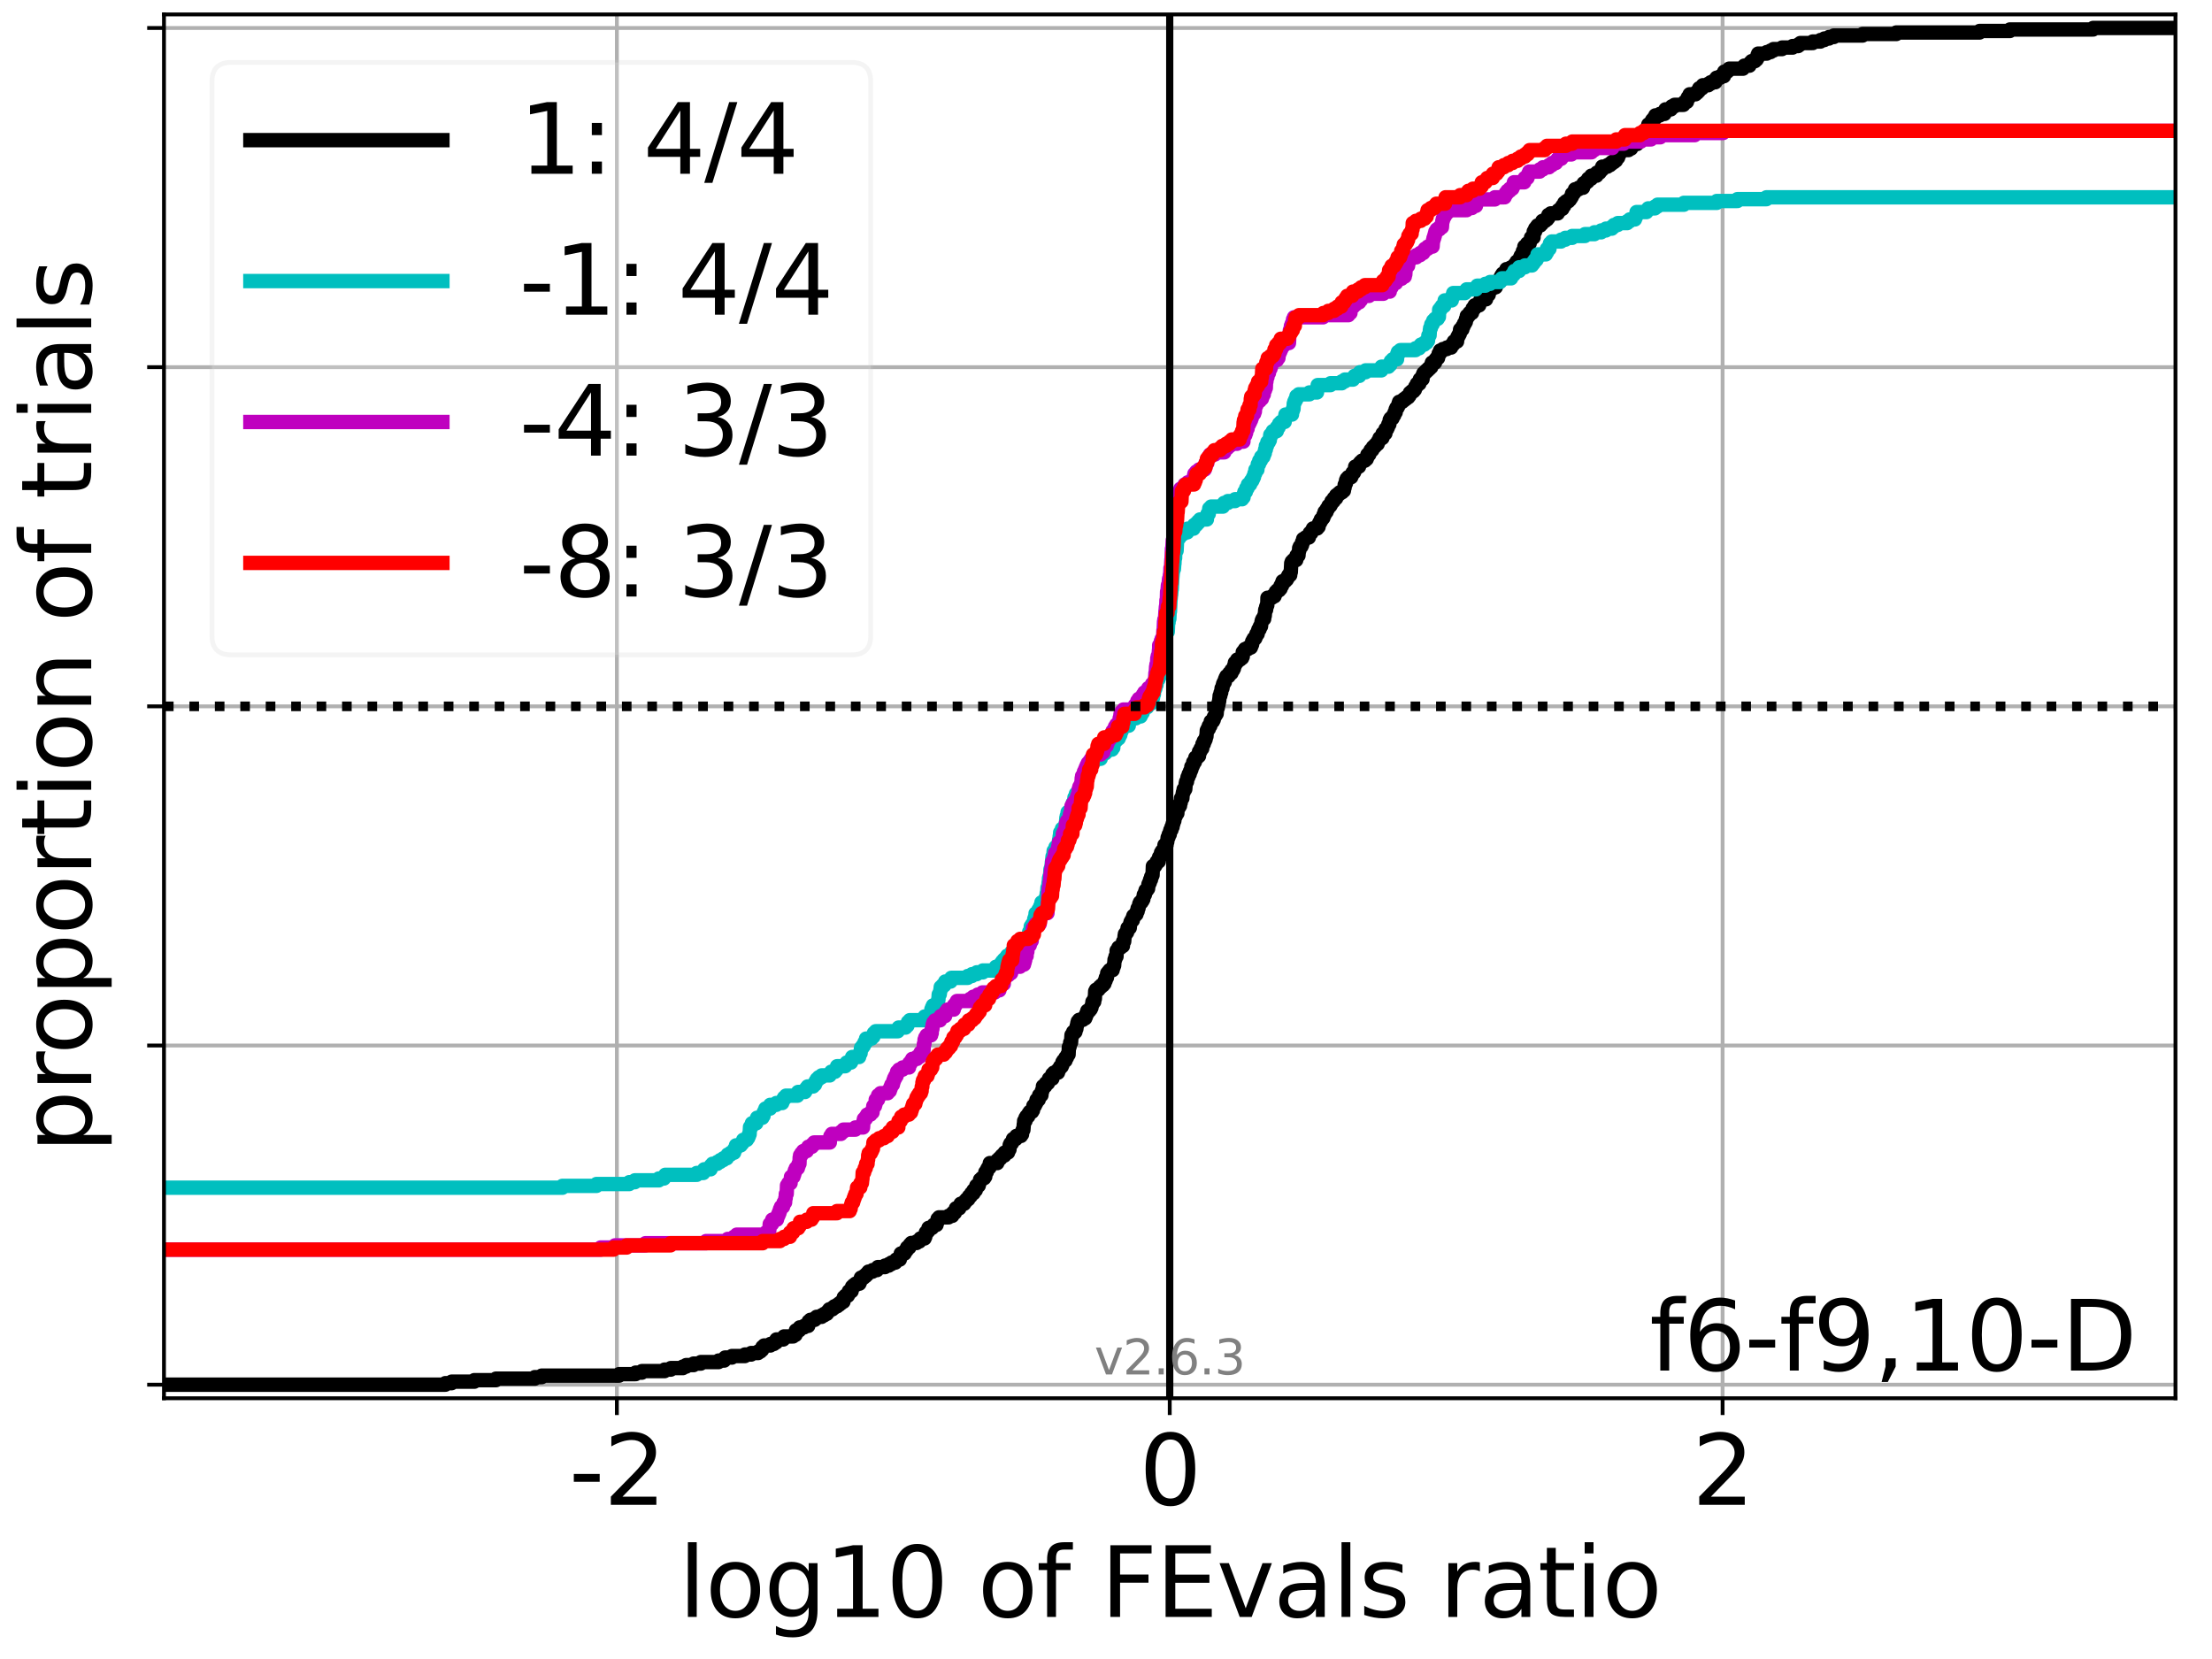 <?xml version="1.0" encoding="utf-8" standalone="no"?>
<!DOCTYPE svg PUBLIC "-//W3C//DTD SVG 1.1//EN"
  "http://www.w3.org/Graphics/SVG/1.1/DTD/svg11.dtd">
<svg xmlns:xlink="http://www.w3.org/1999/xlink" width="460.8pt" height="345.6pt" viewBox="0 0 460.8 345.6" xmlns="http://www.w3.org/2000/svg" version="1.1">
 <defs>
  <style type="text/css">*{stroke-linejoin: round; stroke-linecap: butt}</style>
 </defs>
 <g id="figure_1">
  <g id="patch_1">
   <path d="M 0 345.6 
L 460.8 345.6 
L 460.8 0 
L 0 0 
z
" style="fill: #ffffff"/>
  </g>
  <g id="axes_1">
   <g id="patch_2">
    <path d="M 34.16 291.28 
L 453.192 291.28 
L 453.192 3 
L 34.16 3 
z
" style="fill: #ffffff"/>
   </g>
   <g id="matplotlib.axis_1">
    <g id="xtick_1">
     <g id="line2d_1">
      <path d="M 128.505 291.28 
L 128.505 3 
" clip-path="url(#pb41881a0a7)" style="fill: none; stroke: #b0b0b0; stroke-width: 0.8; stroke-linecap: square"/>
     </g>
     <g id="line2d_2">
      <defs>
       <path id="m46cfbee57a" d="M 0 0 
L 0 3.5 
" style="stroke: #000000; stroke-width: 0.8"/>
      </defs>
      <g>
       <use xlink:href="#m46cfbee57a" x="128.505" y="291.28" style="stroke: #000000; stroke-width: 0.8"/>
      </g>
     </g>
     <g id="text_1">
      <!-- -2 -->
      <g transform="translate(118.535 313.477) scale(0.2 -0.2)">
       <defs>
        <path id="DejaVuSans-2d" d="M 313 2009 
L 1997 2009 
L 1997 1497 
L 313 1497 
L 313 2009 
z
" transform="scale(0.016)"/>
        <path id="DejaVuSans-32" d="M 1228 531 
L 3431 531 
L 3431 0 
L 469 0 
L 469 531 
Q 828 903 1448 1529 
Q 2069 2156 2228 2338 
Q 2531 2678 2651 2914 
Q 2772 3150 2772 3378 
Q 2772 3750 2511 3984 
Q 2250 4219 1831 4219 
Q 1534 4219 1204 4116 
Q 875 4013 500 3803 
L 500 4441 
Q 881 4594 1212 4672 
Q 1544 4750 1819 4750 
Q 2544 4750 2975 4387 
Q 3406 4025 3406 3419 
Q 3406 3131 3298 2873 
Q 3191 2616 2906 2266 
Q 2828 2175 2409 1742 
Q 1991 1309 1228 531 
z
" transform="scale(0.016)"/>
       </defs>
       <use xlink:href="#DejaVuSans-2d"/>
       <use xlink:href="#DejaVuSans-32" x="36.084"/>
      </g>
     </g>
    </g>
    <g id="xtick_2">
     <g id="line2d_3">
      <path d="M 243.676 291.28 
L 243.676 3 
" clip-path="url(#pb41881a0a7)" style="fill: none; stroke: #b0b0b0; stroke-width: 0.8; stroke-linecap: square"/>
     </g>
     <g id="line2d_4">
      <g>
       <use xlink:href="#m46cfbee57a" x="243.676" y="291.28" style="stroke: #000000; stroke-width: 0.8"/>
      </g>
     </g>
     <g id="text_2">
      <!-- 0 -->
      <g transform="translate(237.314 313.477) scale(0.2 -0.2)">
       <defs>
        <path id="DejaVuSans-30" d="M 2034 4250 
Q 1547 4250 1301 3770 
Q 1056 3291 1056 2328 
Q 1056 1369 1301 889 
Q 1547 409 2034 409 
Q 2525 409 2770 889 
Q 3016 1369 3016 2328 
Q 3016 3291 2770 3770 
Q 2525 4250 2034 4250 
z
M 2034 4750 
Q 2819 4750 3233 4129 
Q 3647 3509 3647 2328 
Q 3647 1150 3233 529 
Q 2819 -91 2034 -91 
Q 1250 -91 836 529 
Q 422 1150 422 2328 
Q 422 3509 836 4129 
Q 1250 4750 2034 4750 
z
" transform="scale(0.016)"/>
       </defs>
       <use xlink:href="#DejaVuSans-30"/>
      </g>
     </g>
    </g>
    <g id="xtick_3">
     <g id="line2d_5">
      <path d="M 358.847 291.28 
L 358.847 3 
" clip-path="url(#pb41881a0a7)" style="fill: none; stroke: #b0b0b0; stroke-width: 0.8; stroke-linecap: square"/>
     </g>
     <g id="line2d_6">
      <g>
       <use xlink:href="#m46cfbee57a" x="358.847" y="291.28" style="stroke: #000000; stroke-width: 0.8"/>
      </g>
     </g>
     <g id="text_3">
      <!-- 2 -->
      <g transform="translate(352.484 313.477) scale(0.2 -0.2)">
       <use xlink:href="#DejaVuSans-32"/>
      </g>
     </g>
    </g>
    <g id="text_4">
     <!-- log10 of FEvals ratio -->
     <g transform="translate(141.371 336.833) scale(0.2 -0.2)">
      <defs>
       <path id="DejaVuSans-6c" d="M 603 4863 
L 1178 4863 
L 1178 0 
L 603 0 
L 603 4863 
z
" transform="scale(0.016)"/>
       <path id="DejaVuSans-6f" d="M 1959 3097 
Q 1497 3097 1228 2736 
Q 959 2375 959 1747 
Q 959 1119 1226 758 
Q 1494 397 1959 397 
Q 2419 397 2687 759 
Q 2956 1122 2956 1747 
Q 2956 2369 2687 2733 
Q 2419 3097 1959 3097 
z
M 1959 3584 
Q 2709 3584 3137 3096 
Q 3566 2609 3566 1747 
Q 3566 888 3137 398 
Q 2709 -91 1959 -91 
Q 1206 -91 779 398 
Q 353 888 353 1747 
Q 353 2609 779 3096 
Q 1206 3584 1959 3584 
z
" transform="scale(0.016)"/>
       <path id="DejaVuSans-67" d="M 2906 1791 
Q 2906 2416 2648 2759 
Q 2391 3103 1925 3103 
Q 1463 3103 1205 2759 
Q 947 2416 947 1791 
Q 947 1169 1205 825 
Q 1463 481 1925 481 
Q 2391 481 2648 825 
Q 2906 1169 2906 1791 
z
M 3481 434 
Q 3481 -459 3084 -895 
Q 2688 -1331 1869 -1331 
Q 1566 -1331 1297 -1286 
Q 1028 -1241 775 -1147 
L 775 -588 
Q 1028 -725 1275 -790 
Q 1522 -856 1778 -856 
Q 2344 -856 2625 -561 
Q 2906 -266 2906 331 
L 2906 616 
Q 2728 306 2450 153 
Q 2172 0 1784 0 
Q 1141 0 747 490 
Q 353 981 353 1791 
Q 353 2603 747 3093 
Q 1141 3584 1784 3584 
Q 2172 3584 2450 3431 
Q 2728 3278 2906 2969 
L 2906 3500 
L 3481 3500 
L 3481 434 
z
" transform="scale(0.016)"/>
       <path id="DejaVuSans-31" d="M 794 531 
L 1825 531 
L 1825 4091 
L 703 3866 
L 703 4441 
L 1819 4666 
L 2450 4666 
L 2450 531 
L 3481 531 
L 3481 0 
L 794 0 
L 794 531 
z
" transform="scale(0.016)"/>
       <path id="DejaVuSans-20" transform="scale(0.016)"/>
       <path id="DejaVuSans-66" d="M 2375 4863 
L 2375 4384 
L 1825 4384 
Q 1516 4384 1395 4259 
Q 1275 4134 1275 3809 
L 1275 3500 
L 2222 3500 
L 2222 3053 
L 1275 3053 
L 1275 0 
L 697 0 
L 697 3053 
L 147 3053 
L 147 3500 
L 697 3500 
L 697 3744 
Q 697 4328 969 4595 
Q 1241 4863 1831 4863 
L 2375 4863 
z
" transform="scale(0.016)"/>
       <path id="DejaVuSans-46" d="M 628 4666 
L 3309 4666 
L 3309 4134 
L 1259 4134 
L 1259 2759 
L 3109 2759 
L 3109 2228 
L 1259 2228 
L 1259 0 
L 628 0 
L 628 4666 
z
" transform="scale(0.016)"/>
       <path id="DejaVuSans-45" d="M 628 4666 
L 3578 4666 
L 3578 4134 
L 1259 4134 
L 1259 2753 
L 3481 2753 
L 3481 2222 
L 1259 2222 
L 1259 531 
L 3634 531 
L 3634 0 
L 628 0 
L 628 4666 
z
" transform="scale(0.016)"/>
       <path id="DejaVuSans-76" d="M 191 3500 
L 800 3500 
L 1894 563 
L 2988 3500 
L 3597 3500 
L 2284 0 
L 1503 0 
L 191 3500 
z
" transform="scale(0.016)"/>
       <path id="DejaVuSans-61" d="M 2194 1759 
Q 1497 1759 1228 1600 
Q 959 1441 959 1056 
Q 959 750 1161 570 
Q 1363 391 1709 391 
Q 2188 391 2477 730 
Q 2766 1069 2766 1631 
L 2766 1759 
L 2194 1759 
z
M 3341 1997 
L 3341 0 
L 2766 0 
L 2766 531 
Q 2569 213 2275 61 
Q 1981 -91 1556 -91 
Q 1019 -91 701 211 
Q 384 513 384 1019 
Q 384 1609 779 1909 
Q 1175 2209 1959 2209 
L 2766 2209 
L 2766 2266 
Q 2766 2663 2505 2880 
Q 2244 3097 1772 3097 
Q 1472 3097 1187 3025 
Q 903 2953 641 2809 
L 641 3341 
Q 956 3463 1253 3523 
Q 1550 3584 1831 3584 
Q 2591 3584 2966 3190 
Q 3341 2797 3341 1997 
z
" transform="scale(0.016)"/>
       <path id="DejaVuSans-73" d="M 2834 3397 
L 2834 2853 
Q 2591 2978 2328 3040 
Q 2066 3103 1784 3103 
Q 1356 3103 1142 2972 
Q 928 2841 928 2578 
Q 928 2378 1081 2264 
Q 1234 2150 1697 2047 
L 1894 2003 
Q 2506 1872 2764 1633 
Q 3022 1394 3022 966 
Q 3022 478 2636 193 
Q 2250 -91 1575 -91 
Q 1294 -91 989 -36 
Q 684 19 347 128 
L 347 722 
Q 666 556 975 473 
Q 1284 391 1588 391 
Q 1994 391 2212 530 
Q 2431 669 2431 922 
Q 2431 1156 2273 1281 
Q 2116 1406 1581 1522 
L 1381 1569 
Q 847 1681 609 1914 
Q 372 2147 372 2553 
Q 372 3047 722 3315 
Q 1072 3584 1716 3584 
Q 2034 3584 2315 3537 
Q 2597 3491 2834 3397 
z
" transform="scale(0.016)"/>
       <path id="DejaVuSans-72" d="M 2631 2963 
Q 2534 3019 2420 3045 
Q 2306 3072 2169 3072 
Q 1681 3072 1420 2755 
Q 1159 2438 1159 1844 
L 1159 0 
L 581 0 
L 581 3500 
L 1159 3500 
L 1159 2956 
Q 1341 3275 1631 3429 
Q 1922 3584 2338 3584 
Q 2397 3584 2469 3576 
Q 2541 3569 2628 3553 
L 2631 2963 
z
" transform="scale(0.016)"/>
       <path id="DejaVuSans-74" d="M 1172 4494 
L 1172 3500 
L 2356 3500 
L 2356 3053 
L 1172 3053 
L 1172 1153 
Q 1172 725 1289 603 
Q 1406 481 1766 481 
L 2356 481 
L 2356 0 
L 1766 0 
Q 1100 0 847 248 
Q 594 497 594 1153 
L 594 3053 
L 172 3053 
L 172 3500 
L 594 3500 
L 594 4494 
L 1172 4494 
z
" transform="scale(0.016)"/>
       <path id="DejaVuSans-69" d="M 603 3500 
L 1178 3500 
L 1178 0 
L 603 0 
L 603 3500 
z
M 603 4863 
L 1178 4863 
L 1178 4134 
L 603 4134 
L 603 4863 
z
" transform="scale(0.016)"/>
      </defs>
      <use xlink:href="#DejaVuSans-6c"/>
      <use xlink:href="#DejaVuSans-6f" x="27.783"/>
      <use xlink:href="#DejaVuSans-67" x="88.965"/>
      <use xlink:href="#DejaVuSans-31" x="152.441"/>
      <use xlink:href="#DejaVuSans-30" x="216.064"/>
      <use xlink:href="#DejaVuSans-20" x="279.688"/>
      <use xlink:href="#DejaVuSans-6f" x="311.475"/>
      <use xlink:href="#DejaVuSans-66" x="372.656"/>
      <use xlink:href="#DejaVuSans-20" x="407.861"/>
      <use xlink:href="#DejaVuSans-46" x="439.648"/>
      <use xlink:href="#DejaVuSans-45" x="497.168"/>
      <use xlink:href="#DejaVuSans-76" x="560.352"/>
      <use xlink:href="#DejaVuSans-61" x="619.531"/>
      <use xlink:href="#DejaVuSans-6c" x="680.811"/>
      <use xlink:href="#DejaVuSans-73" x="708.594"/>
      <use xlink:href="#DejaVuSans-20" x="760.693"/>
      <use xlink:href="#DejaVuSans-72" x="792.48"/>
      <use xlink:href="#DejaVuSans-61" x="833.594"/>
      <use xlink:href="#DejaVuSans-74" x="894.873"/>
      <use xlink:href="#DejaVuSans-69" x="934.082"/>
      <use xlink:href="#DejaVuSans-6f" x="961.865"/>
     </g>
    </g>
   </g>
   <g id="matplotlib.axis_2">
    <g id="ytick_1">
     <g id="line2d_7">
      <path d="M 34.16 288.454 
L 453.192 288.454 
" clip-path="url(#pb41881a0a7)" style="fill: none; stroke: #b0b0b0; stroke-width: 0.8; stroke-linecap: square"/>
     </g>
     <g id="line2d_8">
      <defs>
       <path id="m0653bca291" d="M 0 0 
L -3.5 0 
" style="stroke: #000000; stroke-width: 0.8"/>
      </defs>
      <g>
       <use xlink:href="#m0653bca291" x="34.16" y="288.454" style="stroke: #000000; stroke-width: 0.8"/>
      </g>
     </g>
    </g>
    <g id="ytick_2">
     <g id="line2d_9">
      <path d="M 34.16 217.797 
L 453.192 217.797 
" clip-path="url(#pb41881a0a7)" style="fill: none; stroke: #b0b0b0; stroke-width: 0.8; stroke-linecap: square"/>
     </g>
     <g id="line2d_10">
      <g>
       <use xlink:href="#m0653bca291" x="34.16" y="217.797" style="stroke: #000000; stroke-width: 0.8"/>
      </g>
     </g>
    </g>
    <g id="ytick_3">
     <g id="line2d_11">
      <path d="M 34.16 147.14 
L 453.192 147.14 
" clip-path="url(#pb41881a0a7)" style="fill: none; stroke: #b0b0b0; stroke-width: 0.8; stroke-linecap: square"/>
     </g>
     <g id="line2d_12">
      <g>
       <use xlink:href="#m0653bca291" x="34.16" y="147.14" style="stroke: #000000; stroke-width: 0.8"/>
      </g>
     </g>
    </g>
    <g id="ytick_4">
     <g id="line2d_13">
      <path d="M 34.16 76.483 
L 453.192 76.483 
" clip-path="url(#pb41881a0a7)" style="fill: none; stroke: #b0b0b0; stroke-width: 0.8; stroke-linecap: square"/>
     </g>
     <g id="line2d_14">
      <g>
       <use xlink:href="#m0653bca291" x="34.16" y="76.483" style="stroke: #000000; stroke-width: 0.8"/>
      </g>
     </g>
    </g>
    <g id="ytick_5">
     <g id="line2d_15">
      <path d="M 34.16 5.826 
L 453.192 5.826 
" clip-path="url(#pb41881a0a7)" style="fill: none; stroke: #b0b0b0; stroke-width: 0.8; stroke-linecap: square"/>
     </g>
     <g id="line2d_16">
      <g>
       <use xlink:href="#m0653bca291" x="34.16" y="5.826" style="stroke: #000000; stroke-width: 0.8"/>
      </g>
     </g>
    </g>
    <g id="text_5">
     <!-- proportion of trials -->
     <g transform="translate(19.001 240.146) rotate(-90) scale(0.2 -0.2)">
      <defs>
       <path id="DejaVuSans-70" d="M 1159 525 
L 1159 -1331 
L 581 -1331 
L 581 3500 
L 1159 3500 
L 1159 2969 
Q 1341 3281 1617 3432 
Q 1894 3584 2278 3584 
Q 2916 3584 3314 3078 
Q 3713 2572 3713 1747 
Q 3713 922 3314 415 
Q 2916 -91 2278 -91 
Q 1894 -91 1617 61 
Q 1341 213 1159 525 
z
M 3116 1747 
Q 3116 2381 2855 2742 
Q 2594 3103 2138 3103 
Q 1681 3103 1420 2742 
Q 1159 2381 1159 1747 
Q 1159 1113 1420 752 
Q 1681 391 2138 391 
Q 2594 391 2855 752 
Q 3116 1113 3116 1747 
z
" transform="scale(0.016)"/>
       <path id="DejaVuSans-6e" d="M 3513 2113 
L 3513 0 
L 2938 0 
L 2938 2094 
Q 2938 2591 2744 2837 
Q 2550 3084 2163 3084 
Q 1697 3084 1428 2787 
Q 1159 2491 1159 1978 
L 1159 0 
L 581 0 
L 581 3500 
L 1159 3500 
L 1159 2956 
Q 1366 3272 1645 3428 
Q 1925 3584 2291 3584 
Q 2894 3584 3203 3211 
Q 3513 2838 3513 2113 
z
" transform="scale(0.016)"/>
      </defs>
      <use xlink:href="#DejaVuSans-70"/>
      <use xlink:href="#DejaVuSans-72" x="63.477"/>
      <use xlink:href="#DejaVuSans-6f" x="102.34"/>
      <use xlink:href="#DejaVuSans-70" x="163.521"/>
      <use xlink:href="#DejaVuSans-6f" x="226.998"/>
      <use xlink:href="#DejaVuSans-72" x="288.18"/>
      <use xlink:href="#DejaVuSans-74" x="329.293"/>
      <use xlink:href="#DejaVuSans-69" x="368.502"/>
      <use xlink:href="#DejaVuSans-6f" x="396.285"/>
      <use xlink:href="#DejaVuSans-6e" x="457.467"/>
      <use xlink:href="#DejaVuSans-20" x="520.846"/>
      <use xlink:href="#DejaVuSans-6f" x="552.633"/>
      <use xlink:href="#DejaVuSans-66" x="613.814"/>
      <use xlink:href="#DejaVuSans-20" x="649.02"/>
      <use xlink:href="#DejaVuSans-74" x="680.807"/>
      <use xlink:href="#DejaVuSans-72" x="720.016"/>
      <use xlink:href="#DejaVuSans-69" x="761.129"/>
      <use xlink:href="#DejaVuSans-61" x="788.912"/>
      <use xlink:href="#DejaVuSans-6c" x="850.191"/>
      <use xlink:href="#DejaVuSans-73" x="877.975"/>
     </g>
    </g>
   </g>
   <g id="line2d_17">
    <path d="M 34.16 288.454 
L 92.773 288.454 
L 92.773 288.14 
L 94.075 288.14 
L 94.075 287.826 
L 98.804 287.826 
L 98.804 287.512 
L 103.311 287.512 
L 103.311 287.198 
L 111.41 287.198 
L 111.41 286.884 
L 112.829 286.884 
L 112.829 286.57 
L 128.972 286.57 
L 128.972 286.256 
L 132.41 286.256 
L 132.41 285.941 
L 133.713 285.941 
L 133.713 285.627 
L 138.441 285.627 
L 138.441 285.313 
L 139.739 285.313 
L 139.739 284.999 
L 142.243 284.999 
L 142.243 284.685 
L 142.948 284.685 
L 142.948 284.371 
L 144.492 284.371 
L 144.492 284.057 
L 145.986 284.057 
L 145.986 283.743 
L 149.685 283.743 
L 149.685 283.429 
L 150.867 283.429 
L 150.867 283.115 
L 151.047 283.115 
L 151.047 282.801 
L 152.466 282.801 
L 152.466 282.487 
L 155.176 282.487 
L 155.176 282.173 
L 156.479 282.173 
L 156.479 281.859 
L 157.932 281.859 
L 157.932 281.545 
L 158.422 281.545 
L 158.422 281.231 
L 158.762 281.231 
L 158.831 280.603 
L 159.179 280.603 
L 159.179 280.289 
L 160.482 280.289 
L 160.482 279.975 
L 161.208 279.975 
L 161.208 279.661 
L 161.692 279.661 
L 161.751 279.033 
L 163.175 279.033 
L 163.175 278.719 
L 163.327 278.719 
L 163.327 278.405 
L 165.21 278.405 
L 165.21 278.091 
L 165.715 278.091 
L 165.8 277.149 
L 166.504 277.149 
L 166.588 276.521 
L 167.508 276.521 
L 167.508 276.207 
L 168.368 276.207 
L 168.461 275.264 
L 168.809 275.264 
L 168.809 274.95 
L 169.717 274.95 
L 169.717 274.636 
L 170.112 274.636 
L 170.112 274.322 
L 171.153 274.322 
L 171.153 274.008 
L 171.696 274.008 
L 171.696 273.694 
L 172.261 273.694 
L 172.261 273.38 
L 172.5 273.38 
L 172.5 273.066 
L 172.752 273.066 
L 172.752 272.752 
L 173.416 272.752 
L 173.416 272.438 
L 173.814 272.438 
L 173.814 272.124 
L 174.409 272.124 
L 174.409 271.81 
L 174.84 271.81 
L 174.84 271.496 
L 175.233 271.496 
L 175.233 271.182 
L 175.701 271.182 
L 175.782 270.24 
L 176.098 270.24 
L 176.098 269.926 
L 176.615 269.926 
L 176.615 269.612 
L 176.8 269.612 
L 176.837 268.984 
L 177.406 268.984 
L 177.505 268.042 
L 177.817 268.042 
L 177.817 267.728 
L 178.227 267.728 
L 178.227 267.414 
L 179.025 267.414 
L 179.025 267.1 
L 179.162 267.1 
L 179.236 266.472 
L 179.348 266.472 
L 179.348 266.158 
L 179.943 266.158 
L 179.943 265.844 
L 180.336 265.844 
L 180.336 265.529 
L 180.656 265.529 
L 180.656 265.215 
L 180.913 265.215 
L 180.913 264.901 
L 181.774 264.901 
L 181.774 264.587 
L 182.697 264.587 
L 182.697 264.273 
L 182.875 264.273 
L 182.875 263.959 
L 184.355 263.959 
L 184.355 263.645 
L 185.148 263.645 
L 185.148 263.331 
L 185.7 263.331 
L 185.7 263.017 
L 186.527 263.017 
L 186.527 262.703 
L 186.686 262.703 
L 186.686 262.389 
L 187.447 262.389 
L 187.457 261.761 
L 187.628 261.761 
L 187.649 261.133 
L 188.449 261.133 
L 188.449 260.819 
L 188.587 260.819 
L 188.587 260.505 
L 188.866 260.505 
L 188.972 259.877 
L 189.43 259.877 
L 189.43 259.563 
L 189.55 259.563 
L 189.55 259.249 
L 189.836 259.249 
L 189.836 258.935 
L 190.944 258.935 
L 190.944 258.621 
L 191.531 258.621 
L 191.531 258.307 
L 191.72 258.307 
L 191.72 257.993 
L 192.602 257.993 
L 192.602 257.679 
L 192.74 257.679 
L 192.821 257.051 
L 192.872 257.051 
L 192.872 256.737 
L 193.164 256.737 
L 193.164 256.423 
L 193.425 256.423 
L 193.425 255.795 
L 194.184 255.795 
L 194.184 255.481 
L 194.48 255.481 
L 194.48 255.166 
L 195.094 255.166 
L 195.138 254.538 
L 195.31 254.538 
L 195.327 253.91 
L 195.613 253.91 
L 195.613 253.596 
L 197.596 253.596 
L 197.596 253.282 
L 198.379 253.282 
L 198.475 252.654 
L 198.921 252.654 
L 199.019 252.026 
L 199.137 252.026 
L 199.137 251.712 
L 199.847 251.712 
L 199.847 251.398 
L 199.967 251.398 
L 199.967 251.084 
L 200.11 251.084 
L 200.11 250.77 
L 200.853 250.77 
L 200.853 250.456 
L 201.067 250.456 
L 201.067 250.142 
L 201.344 250.142 
L 201.344 249.828 
L 201.72 249.828 
L 201.72 249.514 
L 201.858 249.514 
L 201.858 249.2 
L 202.205 249.2 
L 202.205 248.886 
L 202.348 248.886 
L 202.348 248.572 
L 202.808 248.572 
L 202.808 247.944 
L 203.274 247.944 
L 203.37 247.316 
L 203.387 247.316 
L 203.387 247.002 
L 203.883 247.002 
L 203.966 246.374 
L 204.089 246.374 
L 204.165 245.746 
L 204.49 245.746 
L 204.49 245.432 
L 205.04 245.432 
L 205.04 245.118 
L 205.243 245.118 
L 205.269 244.175 
L 205.56 244.175 
L 205.647 243.547 
L 205.822 243.547 
L 205.822 243.233 
L 206.136 243.233 
L 206.2 242.291 
L 207.751 242.291 
L 207.771 241.663 
L 208.105 241.663 
L 208.105 241.349 
L 208.422 241.349 
L 208.422 241.035 
L 208.695 241.035 
L 208.695 240.721 
L 209.243 240.721 
L 209.282 240.093 
L 209.998 240.093 
L 210.057 239.465 
L 210.289 239.465 
L 210.344 238.523 
L 210.482 238.523 
L 210.482 238.209 
L 210.772 238.209 
L 210.772 237.895 
L 210.956 237.895 
L 211.031 237.267 
L 211.628 237.267 
L 211.723 236.639 
L 212.685 236.639 
L 212.685 236.325 
L 212.904 236.325 
L 212.904 235.697 
L 213.026 235.697 
L 213.026 235.383 
L 213.188 235.383 
L 213.286 234.126 
L 213.317 234.126 
L 213.349 233.498 
L 213.628 233.498 
L 213.634 232.87 
L 213.821 232.87 
L 213.821 232.556 
L 214.199 232.556 
L 214.288 231.928 
L 214.505 231.928 
L 214.505 231.614 
L 215.006 231.614 
L 215.006 231.3 
L 215.19 231.3 
L 215.269 230.358 
L 215.583 230.358 
L 215.583 230.044 
L 215.735 230.044 
L 215.735 229.73 
L 215.906 229.73 
L 215.935 229.102 
L 216.375 229.102 
L 216.474 228.16 
L 216.943 228.16 
L 217.049 227.218 
L 217.15 227.218 
L 217.238 226.59 
L 217.265 226.59 
L 217.265 226.276 
L 217.754 226.276 
L 217.864 225.648 
L 218.308 225.648 
L 218.308 225.334 
L 218.446 225.334 
L 218.529 224.706 
L 219.226 224.706 
L 219.229 223.763 
L 219.534 223.763 
L 219.534 223.449 
L 220.402 223.449 
L 220.402 222.821 
L 220.666 222.821 
L 220.666 222.507 
L 220.837 222.507 
L 220.837 222.193 
L 221.169 222.193 
L 221.169 221.879 
L 221.307 221.879 
L 221.329 221.251 
L 221.524 221.251 
L 221.524 220.937 
L 221.966 220.937 
L 221.966 220.309 
L 222.261 220.309 
L 222.371 219.681 
L 222.604 219.681 
L 222.667 218.111 
L 222.805 218.111 
L 222.907 217.483 
L 222.942 217.483 
L 222.942 217.169 
L 223.119 217.169 
L 223.22 215.599 
L 223.472 215.599 
L 223.559 214.971 
L 224.023 214.971 
L 224.1 214.343 
L 224.226 214.343 
L 224.303 213.714 
L 224.339 213.714 
L 224.441 213.086 
L 224.532 213.086 
L 224.532 212.772 
L 224.785 212.772 
L 224.785 212.458 
L 225.565 212.458 
L 225.565 212.144 
L 226.065 212.144 
L 226.065 211.83 
L 226.203 211.83 
L 226.274 211.202 
L 226.473 211.202 
L 226.507 210.574 
L 226.953 210.574 
L 226.953 210.26 
L 227.201 210.26 
L 227.201 209.946 
L 227.36 209.946 
L 227.469 209.318 
L 227.542 209.318 
L 227.577 208.69 
L 227.938 208.69 
L 227.938 208.062 
L 228.076 208.062 
L 228.151 206.492 
L 228.313 206.492 
L 228.313 206.178 
L 228.836 206.178 
L 228.836 205.864 
L 229.092 205.864 
L 229.092 205.55 
L 229.433 205.55 
L 229.433 205.236 
L 229.808 205.236 
L 229.808 204.922 
L 230.072 204.922 
L 230.157 204.294 
L 230.319 204.294 
L 230.361 203.665 
L 230.59 203.665 
L 230.649 202.723 
L 230.901 202.723 
L 230.901 202.409 
L 231.152 202.409 
L 231.152 202.095 
L 231.78 202.095 
L 231.867 201.467 
L 231.977 201.467 
L 231.977 201.153 
L 232.096 201.153 
L 232.184 199.897 
L 232.306 199.897 
L 232.377 199.269 
L 232.585 199.269 
L 232.617 198.013 
L 232.85 198.013 
L 232.85 197.699 
L 232.994 197.699 
L 232.994 197.385 
L 233.491 197.385 
L 233.491 197.071 
L 233.919 197.071 
L 233.969 196.129 
L 234.185 196.129 
L 234.286 194.873 
L 234.343 194.873 
L 234.343 194.559 
L 234.573 194.559 
L 234.573 194.245 
L 234.794 194.245 
L 234.895 193.302 
L 235.344 193.302 
L 235.434 192.36 
L 235.523 192.36 
L 235.523 192.046 
L 235.691 192.046 
L 235.691 191.732 
L 235.974 191.732 
L 235.991 191.104 
L 236.094 191.104 
L 236.094 190.79 
L 236.436 190.79 
L 236.436 190.476 
L 236.737 190.476 
L 236.813 189.848 
L 236.988 189.848 
L 236.988 189.22 
L 237.173 189.22 
L 237.275 188.592 
L 237.337 188.592 
L 237.337 188.278 
L 237.478 188.278 
L 237.478 187.964 
L 237.803 187.964 
L 237.803 187.65 
L 238.008 187.65 
L 238.008 187.336 
L 238.172 187.336 
L 238.274 186.394 
L 238.502 186.394 
L 238.554 185.766 
L 238.648 185.766 
L 238.648 185.452 
L 238.943 185.452 
L 238.943 185.138 
L 239.16 185.138 
L 239.241 184.196 
L 239.378 184.196 
L 239.378 183.882 
L 239.522 183.882 
L 239.591 183.254 
L 239.771 183.254 
L 239.81 182.625 
L 239.966 182.625 
L 239.966 182.311 
L 240.097 182.311 
L 240.17 180.427 
L 240.631 180.427 
L 240.631 180.113 
L 240.815 180.113 
L 240.815 179.799 
L 240.981 179.799 
L 240.981 179.485 
L 241.385 179.485 
L 241.465 178.543 
L 241.674 178.543 
L 241.674 178.229 
L 241.823 178.229 
L 241.867 177.601 
L 242.056 177.601 
L 242.056 177.287 
L 242.324 177.287 
L 242.324 176.973 
L 242.505 176.973 
L 242.581 176.031 
L 243.009 176.031 
L 243.051 175.403 
L 243.155 175.403 
L 243.244 174.461 
L 243.41 174.461 
L 243.472 173.833 
L 243.676 173.833 
L 243.726 173.205 
L 243.812 173.205 
L 243.812 172.891 
L 244.029 172.891 
L 244.058 172.262 
L 244.264 172.262 
L 244.279 171.634 
L 244.417 171.634 
L 244.423 171.006 
L 244.633 171.006 
L 244.713 170.064 
L 244.912 170.064 
L 245.014 169.436 
L 245.264 169.436 
L 245.311 168.18 
L 245.636 168.18 
L 245.636 167.866 
L 245.817 167.866 
L 245.817 167.238 
L 245.961 167.238 
L 246.022 166.296 
L 246.311 166.296 
L 246.372 165.354 
L 246.427 165.354 
L 246.427 165.04 
L 246.575 165.04 
L 246.575 164.412 
L 246.907 164.412 
L 247.015 163.156 
L 247.087 163.156 
L 247.087 162.842 
L 247.268 162.842 
L 247.326 162.213 
L 247.388 162.213 
L 247.388 161.899 
L 247.552 161.899 
L 247.625 161.271 
L 247.831 161.271 
L 247.904 160.643 
L 248.054 160.643 
L 248.054 160.329 
L 248.184 160.329 
L 248.184 159.701 
L 248.411 159.701 
L 248.411 159.387 
L 248.554 159.387 
L 248.571 158.759 
L 248.905 158.759 
L 248.965 158.131 
L 249.017 158.131 
L 249.017 157.817 
L 249.441 157.817 
L 249.441 157.503 
L 249.769 157.503 
L 249.778 156.561 
L 250.051 156.561 
L 250.117 155.933 
L 250.445 155.933 
L 250.493 154.991 
L 250.768 154.991 
L 250.777 154.363 
L 251.008 154.363 
L 251.008 154.049 
L 251.145 154.049 
L 251.254 153.421 
L 251.321 153.421 
L 251.404 152.164 
L 251.554 152.164 
L 251.554 151.85 
L 251.814 151.85 
L 251.814 151.222 
L 252.129 151.222 
L 252.223 150.28 
L 252.673 150.28 
L 252.673 149.966 
L 252.837 149.966 
L 252.874 149.338 
L 253.047 149.338 
L 253.047 149.024 
L 253.246 149.024 
L 253.246 148.71 
L 253.443 148.71 
L 253.548 147.454 
L 253.688 147.454 
L 253.688 146.826 
L 253.816 146.826 
L 253.908 146.198 
L 253.948 146.198 
L 254.053 145.256 
L 254.071 145.256 
L 254.071 144.942 
L 254.21 144.942 
L 254.263 144.314 
L 254.391 144.314 
L 254.483 143.372 
L 254.664 143.372 
L 254.722 142.744 
L 254.804 142.744 
L 254.804 142.43 
L 254.942 142.43 
L 254.942 142.116 
L 255.144 142.116 
L 255.201 141.487 
L 255.328 141.487 
L 255.328 141.173 
L 255.49 141.173 
L 255.49 140.859 
L 255.958 140.859 
L 255.958 140.545 
L 256.072 140.545 
L 256.072 140.231 
L 256.537 140.231 
L 256.537 139.603 
L 256.882 139.603 
L 256.882 139.289 
L 257.039 139.289 
L 257.088 138.661 
L 257.239 138.661 
L 257.253 138.033 
L 257.64 138.033 
L 257.726 137.405 
L 258.358 137.405 
L 258.358 137.091 
L 258.749 137.091 
L 258.749 136.777 
L 258.888 136.777 
L 258.888 135.835 
L 259.147 135.835 
L 259.147 135.521 
L 259.349 135.521 
L 259.349 135.207 
L 259.966 135.207 
L 259.966 134.893 
L 260.576 134.893 
L 260.576 134.579 
L 260.704 134.579 
L 260.704 134.265 
L 260.835 134.265 
L 260.846 133.637 
L 261.011 133.637 
L 261.011 133.323 
L 261.185 133.323 
L 261.185 133.009 
L 261.487 133.009 
L 261.487 132.695 
L 261.623 132.695 
L 261.73 132.067 
L 261.992 132.067 
L 262.048 131.438 
L 262.148 131.438 
L 262.148 131.124 
L 262.386 131.124 
L 262.457 130.496 
L 262.683 130.496 
L 262.791 129.554 
L 262.864 129.554 
L 262.864 129.24 
L 263.002 129.24 
L 263.002 128.926 
L 263.344 128.926 
L 263.344 128.298 
L 263.467 128.298 
L 263.57 127.042 
L 263.748 127.042 
L 263.762 126.414 
L 263.872 126.414 
L 263.872 126.1 
L 263.998 126.1 
L 264.036 124.53 
L 264.968 124.53 
L 264.968 124.216 
L 265.507 124.216 
L 265.507 123.902 
L 265.627 123.902 
L 265.627 123.588 
L 265.77 123.588 
L 265.77 123.274 
L 266.071 123.274 
L 266.071 122.96 
L 266.493 122.96 
L 266.493 122.646 
L 266.758 122.646 
L 266.758 122.018 
L 267.071 122.018 
L 267.071 121.389 
L 267.185 121.389 
L 267.185 121.075 
L 267.751 121.075 
L 267.751 120.761 
L 268.06 120.761 
L 268.06 120.447 
L 268.24 120.447 
L 268.24 120.133 
L 268.41 120.133 
L 268.41 119.819 
L 268.768 119.819 
L 268.777 119.191 
L 268.896 119.191 
L 268.988 117.307 
L 269.099 117.307 
L 269.099 116.993 
L 269.399 116.993 
L 269.399 116.679 
L 270.023 116.679 
L 270.089 115.737 
L 270.495 115.737 
L 270.563 114.795 
L 270.641 114.795 
L 270.641 114.167 
L 270.772 114.167 
L 270.772 113.853 
L 271.105 113.853 
L 271.105 113.539 
L 271.243 113.539 
L 271.254 112.911 
L 271.47 112.911 
L 271.47 112.283 
L 271.945 112.283 
L 271.945 111.969 
L 272.656 111.969 
L 272.727 111.341 
L 272.847 111.341 
L 272.847 111.026 
L 273.182 111.026 
L 273.182 110.712 
L 273.352 110.712 
L 273.352 110.398 
L 273.514 110.398 
L 273.514 110.084 
L 274.409 110.084 
L 274.409 109.77 
L 274.679 109.77 
L 274.712 109.142 
L 274.856 109.142 
L 274.856 108.828 
L 275.05 108.828 
L 275.156 108.2 
L 275.431 108.2 
L 275.431 107.886 
L 275.678 107.886 
L 275.711 107.258 
L 275.941 107.258 
L 275.941 106.63 
L 276.344 106.63 
L 276.391 106.002 
L 276.644 106.002 
L 276.644 105.688 
L 276.757 105.688 
L 276.757 105.374 
L 277.137 105.374 
L 277.137 105.06 
L 277.311 105.06 
L 277.381 104.432 
L 277.804 104.432 
L 277.867 103.804 
L 278.346 103.804 
L 278.346 103.176 
L 278.746 103.176 
L 278.746 102.862 
L 279.109 102.862 
L 279.109 102.548 
L 279.607 102.548 
L 279.607 102.234 
L 279.956 102.234 
L 280.028 101.606 
L 280.1 101.606 
L 280.126 100.978 
L 280.263 100.978 
L 280.263 100.663 
L 280.4 100.663 
L 280.413 100.035 
L 280.554 100.035 
L 280.554 99.721 
L 280.839 99.721 
L 280.839 99.407 
L 281.485 99.407 
L 281.485 99.093 
L 281.613 99.093 
L 281.613 98.779 
L 281.757 98.779 
L 281.757 98.465 
L 282.057 98.465 
L 282.057 98.151 
L 282.198 98.151 
L 282.308 97.209 
L 283.111 97.209 
L 283.145 96.581 
L 283.404 96.581 
L 283.404 96.267 
L 283.741 96.267 
L 283.741 95.953 
L 284.353 95.953 
L 284.353 95.639 
L 284.704 95.639 
L 284.704 95.325 
L 284.831 95.325 
L 284.861 94.697 
L 285.238 94.697 
L 285.238 94.383 
L 285.371 94.383 
L 285.371 94.069 
L 285.527 94.069 
L 285.527 93.755 
L 285.882 93.755 
L 285.882 93.441 
L 286.01 93.441 
L 286.01 93.127 
L 286.335 93.127 
L 286.335 92.813 
L 286.633 92.813 
L 286.633 92.499 
L 286.988 92.499 
L 287.091 91.871 
L 287.292 91.871 
L 287.391 91.243 
L 287.983 91.243 
L 288.031 90.3 
L 288.6 90.3 
L 288.652 89.358 
L 288.979 89.358 
L 288.979 89.044 
L 289.122 89.044 
L 289.2 88.416 
L 289.421 88.416 
L 289.498 87.474 
L 289.668 87.474 
L 289.668 87.16 
L 290.079 87.16 
L 290.079 86.846 
L 290.223 86.846 
L 290.223 86.532 
L 290.426 86.532 
L 290.523 85.904 
L 290.743 85.904 
L 290.743 85.276 
L 290.887 85.276 
L 290.887 84.962 
L 291.121 84.962 
L 291.121 84.648 
L 291.284 84.648 
L 291.352 84.02 
L 291.464 84.02 
L 291.464 83.706 
L 292.136 83.706 
L 292.136 83.392 
L 292.529 83.392 
L 292.529 83.078 
L 292.945 83.078 
L 292.945 82.764 
L 293.375 82.764 
L 293.375 82.45 
L 293.612 82.45 
L 293.711 81.822 
L 294.067 81.822 
L 294.067 81.508 
L 294.476 81.508 
L 294.476 81.194 
L 294.742 81.194 
L 294.825 80.566 
L 295.049 80.566 
L 295.049 80.252 
L 295.171 80.252 
L 295.171 79.937 
L 295.681 79.937 
L 295.788 78.995 
L 296.342 78.995 
L 296.399 78.053 
L 296.528 78.053 
L 296.528 77.739 
L 296.855 77.739 
L 296.855 77.425 
L 297.177 77.425 
L 297.177 77.111 
L 297.507 77.111 
L 297.507 76.797 
L 297.836 76.797 
L 297.836 76.483 
L 298.159 76.483 
L 298.185 75.855 
L 298.286 75.855 
L 298.286 75.541 
L 298.947 75.541 
L 299.011 74.913 
L 299.26 74.913 
L 299.26 74.599 
L 299.57 74.599 
L 299.663 73.971 
L 299.705 73.971 
L 299.705 73.657 
L 299.962 73.657 
L 299.999 73.029 
L 300.568 73.029 
L 300.568 72.715 
L 301.389 72.715 
L 301.389 72.401 
L 302.298 72.401 
L 302.298 72.087 
L 302.442 72.087 
L 302.442 71.773 
L 302.742 71.773 
L 302.742 71.459 
L 302.86 71.459 
L 302.86 71.145 
L 303.53 71.145 
L 303.599 70.203 
L 303.765 70.203 
L 303.765 69.888 
L 303.934 69.888 
L 303.934 69.574 
L 304.098 69.574 
L 304.167 68.632 
L 304.63 68.632 
L 304.654 68.004 
L 304.865 68.004 
L 304.865 67.69 
L 304.988 67.69 
L 304.988 67.376 
L 305.187 67.376 
L 305.187 67.062 
L 305.356 67.062 
L 305.393 66.434 
L 305.55 66.434 
L 305.567 65.806 
L 305.962 65.806 
L 305.962 65.492 
L 306.127 65.492 
L 306.127 65.178 
L 306.651 65.178 
L 306.695 64.55 
L 306.783 64.55 
L 306.783 64.236 
L 307.189 64.236 
L 307.194 63.608 
L 308.141 63.608 
L 308.141 62.98 
L 308.31 62.98 
L 308.31 62.666 
L 308.456 62.666 
L 308.456 62.352 
L 309.569 62.352 
L 309.6 61.724 
L 309.778 61.724 
L 309.778 61.41 
L 310.121 61.41 
L 310.121 60.782 
L 310.302 60.782 
L 310.339 60.154 
L 310.908 60.154 
L 310.908 59.84 
L 311.593 59.84 
L 311.691 59.211 
L 311.729 59.211 
L 311.729 58.897 
L 311.909 58.897 
L 311.909 58.583 
L 312.538 58.583 
L 312.638 57.641 
L 312.813 57.641 
L 312.813 57.327 
L 313.016 57.327 
L 313.016 57.013 
L 313.653 57.013 
L 313.704 56.385 
L 313.808 56.385 
L 313.808 56.071 
L 314.649 56.071 
L 314.649 55.757 
L 315.283 55.757 
L 315.283 55.443 
L 315.494 55.443 
L 315.494 55.129 
L 315.902 55.129 
L 315.942 54.501 
L 316.644 54.501 
L 316.681 53.559 
L 316.817 53.559 
L 316.817 53.245 
L 317.084 53.245 
L 317.084 52.931 
L 317.212 52.931 
L 317.25 52.303 
L 317.519 52.303 
L 317.556 51.361 
L 318.071 51.361 
L 318.125 50.733 
L 318.65 50.733 
L 318.759 50.105 
L 318.87 50.105 
L 318.945 49.477 
L 319.461 49.477 
L 319.505 48.22 
L 319.799 48.22 
L 319.817 47.592 
L 320.067 47.592 
L 320.067 47.278 
L 320.295 47.278 
L 320.295 46.964 
L 320.888 46.964 
L 320.888 46.65 
L 321.187 46.65 
L 321.296 46.022 
L 321.91 46.022 
L 321.91 45.708 
L 322.31 45.708 
L 322.31 45.394 
L 322.558 45.394 
L 322.558 44.766 
L 323.039 44.766 
L 323.039 44.452 
L 324.506 44.452 
L 324.596 43.824 
L 324.992 43.824 
L 324.992 43.51 
L 325.476 43.51 
L 325.476 42.882 
L 325.867 42.882 
L 325.872 42.254 
L 326.242 42.254 
L 326.242 41.94 
L 326.736 41.94 
L 326.736 41.626 
L 327.041 41.626 
L 327.041 41.312 
L 327.251 41.312 
L 327.251 40.998 
L 327.438 40.998 
L 327.475 40.37 
L 327.809 40.37 
L 327.809 40.056 
L 328.043 40.056 
L 328.106 39.428 
L 328.864 39.428 
L 328.864 39.114 
L 329.778 39.114 
L 329.808 38.485 
L 329.9 38.485 
L 329.9 38.171 
L 330.351 38.171 
L 330.351 37.857 
L 330.738 37.857 
L 330.738 37.543 
L 330.85 37.543 
L 330.85 37.229 
L 331.479 37.229 
L 331.496 36.601 
L 332.584 36.601 
L 332.645 35.973 
L 333.22 35.973 
L 333.22 35.659 
L 333.459 35.659 
L 333.459 35.345 
L 333.773 35.345 
L 333.773 34.717 
L 334.846 34.717 
L 334.846 34.403 
L 335.401 34.403 
L 335.401 34.089 
L 335.785 34.089 
L 335.785 33.775 
L 336.242 33.775 
L 336.242 33.461 
L 336.637 33.461 
L 336.637 33.147 
L 336.78 33.147 
L 336.78 32.833 
L 337.081 32.833 
L 337.151 32.205 
L 337.344 32.205 
L 337.344 31.891 
L 337.482 31.891 
L 337.591 31.263 
L 339.245 31.263 
L 339.245 30.949 
L 339.789 30.949 
L 339.789 30.635 
L 339.933 30.635 
L 339.933 30.321 
L 340.233 30.321 
L 340.233 30.007 
L 341.033 30.007 
L 341.033 29.693 
L 341.188 29.693 
L 341.202 29.065 
L 342.063 29.065 
L 342.063 28.751 
L 342.549 28.751 
L 342.549 28.122 
L 342.692 28.122 
L 342.692 27.494 
L 342.993 27.494 
L 342.993 26.866 
L 343.156 26.866 
L 343.156 26.552 
L 343.375 26.552 
L 343.378 25.924 
L 343.933 25.924 
L 344.005 25.296 
L 344.186 25.296 
L 344.186 24.982 
L 344.453 24.982 
L 344.453 24.668 
L 344.807 24.668 
L 344.838 24.04 
L 345.789 24.04 
L 345.789 23.726 
L 346.75 23.726 
L 346.75 23.412 
L 346.945 23.412 
L 346.945 22.784 
L 348.073 22.784 
L 348.073 22.47 
L 348.265 22.47 
L 348.265 22.156 
L 348.831 22.156 
L 348.831 21.842 
L 350.692 21.842 
L 350.692 21.528 
L 350.937 21.528 
L 350.937 21.214 
L 351.423 21.214 
L 351.469 20.586 
L 351.612 20.586 
L 351.612 20.272 
L 351.913 20.272 
L 351.982 19.644 
L 353.209 19.644 
L 353.209 19.33 
L 353.577 19.33 
L 353.577 19.016 
L 353.884 19.016 
L 353.972 18.387 
L 354.575 18.387 
L 354.575 18.073 
L 354.726 18.073 
L 354.726 17.759 
L 355.865 17.759 
L 355.865 17.445 
L 356.361 17.445 
L 356.361 17.131 
L 357.335 17.131 
L 357.335 16.503 
L 357.59 16.503 
L 357.59 16.189 
L 358.371 16.189 
L 358.371 15.875 
L 359.12 15.875 
L 359.183 14.933 
L 359.85 14.933 
L 359.85 14.619 
L 360.211 14.619 
L 360.211 14.305 
L 363.094 14.305 
L 363.094 13.991 
L 363.363 13.991 
L 363.363 13.677 
L 364.443 13.677 
L 364.443 13.363 
L 364.587 13.363 
L 364.587 13.049 
L 364.887 13.049 
L 364.887 12.735 
L 365.6 12.735 
L 365.6 12.421 
L 365.943 12.421 
L 365.943 12.107 
L 366.123 12.107 
L 366.123 11.479 
L 366.255 11.479 
L 366.255 11.165 
L 368.04 11.165 
L 368.04 10.851 
L 368.84 10.851 
L 368.84 10.537 
L 369.44 10.537 
L 369.44 10.223 
L 371.219 10.223 
L 371.219 9.909 
L 373.427 9.909 
L 373.427 9.595 
L 374.589 9.595 
L 374.589 9.281 
L 375.043 9.281 
L 375.043 8.967 
L 377.624 8.967 
L 377.624 8.653 
L 379.229 8.653 
L 379.229 8.339 
L 380.047 8.339 
L 380.047 8.024 
L 381.015 8.024 
L 381.015 7.71 
L 382.023 7.71 
L 382.023 7.396 
L 388.017 7.396 
L 388.017 7.082 
L 395.043 7.082 
L 395.043 6.768 
L 412.378 6.768 
L 412.378 6.454 
L 418.694 6.454 
L 418.694 6.14 
L 436.029 6.14 
L 436.029 5.826 
L 453.192 5.826 
L 453.192 5.826 
" clip-path="url(#pb41881a0a7)" style="fill: none; stroke: #000000; stroke-width: 3; stroke-linecap: square"/>
   </g>
   <g id="line2d_18">
    <path clip-path="url(#pb41881a0a7)" style="fill: none; stroke: #000000; stroke-width: 3; stroke-linecap: square"/>
   </g>
   <g id="line2d_19">
    <path d="M 34.16 247.421 
L 117.167 247.421 
L 117.167 247.037 
L 124.263 247.037 
L 124.263 246.654 
L 131.092 246.654 
L 131.092 246.271 
L 132.253 246.271 
L 132.253 245.887 
L 137.235 245.887 
L 137.235 245.504 
L 138.31 245.504 
L 138.31 245.12 
L 138.588 245.12 
L 138.588 244.737 
L 145.137 244.737 
L 145.137 244.353 
L 146.511 244.353 
L 146.511 243.97 
L 146.689 243.97 
L 146.689 243.586 
L 148.024 243.586 
L 148.072 242.819 
L 148.42 242.819 
L 148.42 242.436 
L 149.414 242.436 
L 149.414 242.052 
L 150.039 242.052 
L 150.039 241.669 
L 150.688 241.669 
L 150.688 241.285 
L 151.413 241.285 
L 151.413 240.902 
L 151.592 240.902 
L 151.592 240.518 
L 152.201 240.518 
L 152.201 240.135 
L 152.926 240.135 
L 152.975 239.368 
L 153.269 239.368 
L 153.322 238.601 
L 154.317 238.601 
L 154.317 238.217 
L 154.643 238.217 
L 154.643 237.834 
L 154.822 237.834 
L 154.822 237.45 
L 155.591 237.45 
L 155.591 237.067 
L 155.853 237.067 
L 155.853 236.683 
L 156.013 236.683 
L 156.013 236.3 
L 156.156 236.3 
L 156.247 234.766 
L 156.552 234.766 
L 156.632 233.999 
L 157.538 233.999 
L 157.547 233.232 
L 157.716 233.232 
L 157.716 232.849 
L 158.821 232.849 
L 158.821 232.465 
L 159.051 232.465 
L 159.1 231.698 
L 159.297 231.698 
L 159.297 231.315 
L 159.447 231.315 
L 159.447 230.931 
L 160.435 230.931 
L 160.441 230.164 
L 161.715 230.164 
L 161.715 229.781 
L 162.948 229.781 
L 162.948 229.397 
L 163.108 229.397 
L 163.108 229.014 
L 163.342 229.014 
L 163.342 228.63 
L 163.727 228.63 
L 163.727 228.247 
L 166.126 228.247 
L 166.126 227.863 
L 166.249 227.863 
L 166.249 227.48 
L 167.709 227.48 
L 167.709 227.096 
L 167.941 227.096 
L 167.941 226.713 
L 168.243 226.713 
L 168.243 226.329 
L 169.382 226.329 
L 169.382 225.946 
L 169.777 225.946 
L 169.777 225.562 
L 169.937 225.562 
L 169.937 225.179 
L 170.171 225.179 
L 170.171 224.795 
L 170.557 224.795 
L 170.557 224.412 
L 171.152 224.412 
L 171.152 224.028 
L 172.843 224.028 
L 172.843 223.645 
L 173.146 223.645 
L 173.146 223.262 
L 173.965 223.262 
L 173.965 222.878 
L 174.285 222.878 
L 174.382 222.111 
L 176.073 222.111 
L 176.073 221.728 
L 176.376 221.728 
L 176.376 221.344 
L 177.276 221.344 
L 177.276 220.961 
L 177.488 220.961 
L 177.515 220.194 
L 178.968 220.194 
L 179.06 219.427 
L 179.27 219.427 
L 179.37 218.276 
L 179.664 218.276 
L 179.664 217.893 
L 179.938 217.893 
L 179.938 217.509 
L 180.098 217.509 
L 180.098 217.126 
L 180.409 217.126 
L 180.42 216.359 
L 181.56 216.359 
L 181.56 215.975 
L 181.938 215.975 
L 182.047 215.208 
L 182.424 215.208 
L 182.424 214.825 
L 187.033 214.825 
L 187.033 214.441 
L 187.194 214.441 
L 187.194 214.058 
L 188.655 214.058 
L 188.655 213.674 
L 189.033 213.674 
L 189.143 212.907 
L 189.52 212.907 
L 189.52 212.524 
L 192.478 212.524 
L 192.478 212.14 
L 192.621 212.14 
L 192.621 211.757 
L 193.852 211.757 
L 193.852 211.374 
L 193.996 211.374 
L 194.03 210.223 
L 194.174 210.223 
L 194.174 209.84 
L 194.352 209.84 
L 194.352 209.456 
L 195.309 209.456 
L 195.414 208.306 
L 195.485 208.306 
L 195.557 207.155 
L 195.761 207.155 
L 195.863 206.388 
L 195.905 206.388 
L 195.972 205.621 
L 196.349 205.621 
L 196.349 205.238 
L 196.755 205.238 
L 196.755 204.854 
L 196.899 204.854 
L 196.899 204.471 
L 198.03 204.471 
L 198.03 204.087 
L 198.173 204.087 
L 198.173 203.704 
L 201.587 203.704 
L 201.587 203.32 
L 202.474 203.32 
L 202.474 202.937 
L 203.474 202.937 
L 203.474 202.553 
L 204.749 202.553 
L 204.749 202.17 
L 207.299 202.17 
L 207.299 201.786 
L 207.456 201.786 
L 207.456 201.403 
L 208.456 201.403 
L 208.532 200.636 
L 208.81 200.636 
L 208.81 200.252 
L 209.148 200.252 
L 209.148 199.869 
L 209.532 199.869 
L 209.532 199.486 
L 209.81 199.486 
L 209.81 199.102 
L 210.522 199.102 
L 210.522 198.719 
L 210.701 198.719 
L 210.701 198.335 
L 212.035 198.335 
L 212.084 197.568 
L 212.431 197.568 
L 212.523 196.801 
L 213.426 196.801 
L 213.426 196.418 
L 213.591 196.418 
L 213.591 196.034 
L 213.734 196.034 
L 213.734 195.651 
L 214.094 195.651 
L 214.094 195.267 
L 214.363 195.267 
L 214.404 194.117 
L 214.698 194.117 
L 214.73 192.966 
L 214.973 192.966 
L 214.973 192.583 
L 215.282 192.583 
L 215.282 192.199 
L 215.426 192.199 
L 215.454 191.432 
L 215.585 191.432 
L 215.585 191.049 
L 215.713 191.049 
L 215.728 190.282 
L 216.174 190.282 
L 216.174 189.898 
L 216.334 189.898 
L 216.334 189.515 
L 216.568 189.515 
L 216.568 189.131 
L 216.723 189.131 
L 216.723 188.748 
L 216.867 188.748 
L 216.953 187.981 
L 217.745 187.981 
L 217.745 187.598 
L 217.869 187.598 
L 217.905 186.831 
L 218.014 186.831 
L 218.055 186.064 
L 218.139 186.064 
L 218.215 184.913 
L 218.35 184.913 
L 218.449 183.763 
L 218.509 183.763 
L 218.524 182.996 
L 218.624 182.996 
L 218.624 182.612 
L 218.744 182.612 
L 218.835 181.078 
L 219.018 181.078 
L 219.129 179.544 
L 219.156 179.544 
L 219.265 178.394 
L 219.403 178.394 
L 219.5 177.243 
L 219.783 177.243 
L 219.885 176.476 
L 220.448 176.476 
L 220.548 175.71 
L 220.565 175.71 
L 220.627 174.943 
L 220.691 174.943 
L 220.756 174.176 
L 220.805 174.176 
L 220.856 173.409 
L 221.152 173.409 
L 221.224 172.642 
L 221.923 172.642 
L 222.01 171.491 
L 222.067 171.491 
L 222.147 170.341 
L 222.23 170.341 
L 222.23 169.957 
L 222.357 169.957 
L 222.409 169.19 
L 223.229 169.19 
L 223.229 168.807 
L 223.352 168.807 
L 223.436 167.656 
L 223.484 167.656 
L 223.484 167.273 
L 223.744 167.273 
L 223.832 166.122 
L 224.138 166.122 
L 224.14 165.355 
L 224.626 165.355 
L 224.626 164.972 
L 224.826 164.972 
L 224.856 164.205 
L 225.134 164.205 
L 225.213 163.438 
L 225.491 163.438 
L 225.547 162.671 
L 225.718 162.671 
L 225.718 162.288 
L 225.878 162.288 
L 225.878 161.904 
L 226.1 161.904 
L 226.112 161.137 
L 226.408 161.137 
L 226.497 160.37 
L 226.623 160.37 
L 226.623 159.987 
L 226.901 159.987 
L 226.901 159.603 
L 227.014 159.603 
L 227.014 158.836 
L 227.605 158.836 
L 227.605 158.453 
L 228.211 158.453 
L 228.211 158.069 
L 229.287 158.069 
L 229.386 157.302 
L 229.565 157.302 
L 229.565 156.919 
L 230.261 156.919 
L 230.261 156.535 
L 230.656 156.535 
L 230.656 156.152 
L 231.657 156.152 
L 231.657 155.768 
L 231.916 155.768 
L 231.952 154.618 
L 232.255 154.618 
L 232.255 154.234 
L 232.587 154.234 
L 232.587 153.851 
L 233.037 153.851 
L 233.037 153.467 
L 233.197 153.467 
L 233.197 153.084 
L 233.394 153.084 
L 233.431 152.317 
L 233.663 152.317 
L 233.663 151.934 
L 233.816 151.934 
L 233.816 151.55 
L 233.941 151.55 
L 233.941 151.167 
L 235.146 151.167 
L 235.146 150.4 
L 235.311 150.4 
L 235.311 150.016 
L 235.667 150.016 
L 235.667 149.633 
L 236.621 149.633 
L 236.621 149.249 
L 237.606 149.249 
L 237.606 148.866 
L 237.797 148.866 
L 237.797 148.482 
L 238.041 148.482 
L 238.041 147.715 
L 238.42 147.715 
L 238.42 147.332 
L 238.982 147.332 
L 238.982 146.948 
L 239.196 146.948 
L 239.196 146.565 
L 239.783 146.565 
L 239.794 145.798 
L 239.973 145.798 
L 239.973 145.414 
L 240.187 145.414 
L 240.273 144.647 
L 240.379 144.647 
L 240.432 143.497 
L 240.667 143.497 
L 240.673 142.73 
L 240.902 142.73 
L 240.976 141.963 
L 241.052 141.963 
L 241.052 141.579 
L 241.308 141.579 
L 241.356 140.813 
L 241.661 140.813 
L 241.753 139.662 
L 241.878 139.662 
L 241.969 138.128 
L 241.991 138.128 
L 241.991 137.745 
L 242.115 137.745 
L 242.181 136.978 
L 242.259 136.978 
L 242.368 134.677 
L 242.406 134.677 
L 242.455 133.91 
L 242.595 133.91 
L 242.698 133.143 
L 242.745 133.143 
L 242.779 131.992 
L 242.87 131.992 
L 242.87 131.609 
L 243.266 131.609 
L 243.353 129.691 
L 243.434 129.691 
L 243.452 128.925 
L 243.594 128.925 
L 243.662 127.391 
L 243.721 127.391 
L 243.83 125.09 
L 243.838 125.09 
L 243.939 123.939 
L 243.963 123.939 
L 244.057 122.789 
L 244.099 122.789 
L 244.208 120.488 
L 244.213 120.488 
L 244.317 119.337 
L 244.331 119.337 
L 244.435 118.57 
L 244.544 118.57 
L 244.627 117.42 
L 244.656 117.42 
L 244.709 116.27 
L 244.794 116.27 
L 244.818 115.119 
L 244.921 115.119 
L 244.921 114.736 
L 245.102 114.736 
L 245.195 112.818 
L 245.24 112.818 
L 245.3 112.051 
L 245.677 112.051 
L 245.677 111.668 
L 245.93 111.668 
L 245.93 111.284 
L 246.454 111.284 
L 246.454 110.901 
L 247.338 110.901 
L 247.383 110.134 
L 248.632 110.134 
L 248.632 109.75 
L 248.748 109.75 
L 248.748 109.367 
L 249.235 109.367 
L 249.235 108.983 
L 249.592 108.983 
L 249.592 108.6 
L 249.964 108.6 
L 249.964 108.216 
L 251.412 108.216 
L 251.425 107.449 
L 251.531 107.449 
L 251.531 107.066 
L 251.803 107.066 
L 251.912 105.916 
L 252.289 105.916 
L 252.289 105.532 
L 254.756 105.532 
L 254.756 105.149 
L 254.99 105.149 
L 254.99 104.765 
L 255.788 104.765 
L 255.788 104.382 
L 257.283 104.382 
L 257.283 103.998 
L 258.744 103.998 
L 258.744 103.615 
L 259.047 103.615 
L 259.122 102.848 
L 259.232 102.848 
L 259.232 102.464 
L 259.533 102.464 
L 259.609 101.697 
L 259.891 101.697 
L 259.972 100.93 
L 260.421 100.93 
L 260.421 100.547 
L 260.599 100.547 
L 260.599 100.163 
L 260.868 100.163 
L 260.868 99.78 
L 261.048 99.78 
L 261.048 99.396 
L 261.225 99.396 
L 261.325 98.629 
L 261.491 98.629 
L 261.527 97.862 
L 261.934 97.862 
L 262.015 96.712 
L 262.278 96.712 
L 262.33 95.945 
L 262.666 95.945 
L 262.733 95.178 
L 263.183 95.178 
L 263.183 94.794 
L 263.324 94.794 
L 263.324 94.411 
L 263.485 94.411 
L 263.542 93.644 
L 263.702 93.644 
L 263.706 92.877 
L 263.936 92.877 
L 264.009 92.11 
L 264.321 92.11 
L 264.321 91.727 
L 264.518 91.727 
L 264.624 90.576 
L 264.942 90.576 
L 264.942 90.193 
L 265.148 90.193 
L 265.148 89.809 
L 265.979 89.809 
L 265.98 89.042 
L 266.358 89.042 
L 266.467 88.275 
L 266.844 88.275 
L 266.844 87.892 
L 267.62 87.892 
L 267.712 86.741 
L 267.786 86.741 
L 267.786 86.358 
L 269.141 86.358 
L 269.191 85.591 
L 269.318 85.591 
L 269.318 85.207 
L 269.46 85.207 
L 269.519 84.057 
L 269.629 84.057 
L 269.629 83.673 
L 269.796 83.673 
L 269.796 83.29 
L 270.006 83.29 
L 270.07 82.523 
L 270.552 82.523 
L 270.552 82.14 
L 272.765 82.14 
L 272.765 81.756 
L 274.355 81.756 
L 274.355 80.989 
L 274.499 80.989 
L 274.499 80.222 
L 277.164 80.222 
L 277.164 79.839 
L 279.509 79.839 
L 279.509 79.455 
L 280.16 79.455 
L 280.16 79.072 
L 281.851 79.072 
L 281.851 78.688 
L 282.154 78.688 
L 282.154 78.305 
L 283.172 78.305 
L 283.172 77.921 
L 283.292 77.921 
L 283.292 77.538 
L 284.483 77.538 
L 284.483 77.154 
L 287.766 77.154 
L 287.787 76.387 
L 289.249 76.387 
L 289.249 76.004 
L 289.627 76.004 
L 289.736 75.237 
L 290.113 75.237 
L 290.113 74.853 
L 291.025 74.853 
L 291.071 73.703 
L 291.214 73.703 
L 291.214 73.319 
L 291.719 73.319 
L 291.719 72.936 
L 294.88 72.936 
L 294.88 72.552 
L 295.632 72.552 
L 295.632 72.169 
L 295.988 72.169 
L 295.988 71.785 
L 296.702 71.785 
L 296.702 71.402 
L 297.203 71.402 
L 297.203 71.018 
L 297.472 71.018 
L 297.559 69.868 
L 297.807 69.868 
L 297.87 68.718 
L 297.927 68.718 
L 297.927 68.334 
L 298.082 68.334 
L 298.164 67.567 
L 298.438 67.567 
L 298.438 67.184 
L 298.563 67.184 
L 298.563 66.8 
L 298.92 66.8 
L 298.92 66.417 
L 299.499 66.417 
L 299.499 66.033 
L 299.746 66.033 
L 299.809 64.499 
L 300.103 64.499 
L 300.103 64.116 
L 300.377 64.116 
L 300.377 63.732 
L 300.859 63.732 
L 300.951 62.582 
L 302.426 62.582 
L 302.426 61.815 
L 302.734 61.815 
L 302.734 61.048 
L 305.176 61.048 
L 305.176 60.664 
L 305.532 60.664 
L 305.532 60.281 
L 307.471 60.281 
L 307.471 59.897 
L 307.741 59.897 
L 307.741 59.514 
L 309.418 59.514 
L 309.418 59.131 
L 310.418 59.131 
L 310.418 58.747 
L 312.495 58.747 
L 312.495 58.364 
L 312.851 58.364 
L 312.851 57.98 
L 314.791 57.98 
L 314.791 57.597 
L 314.988 57.597 
L 314.988 57.213 
L 315.366 57.213 
L 315.461 56.446 
L 316.461 56.446 
L 316.462 55.679 
L 317.667 55.679 
L 317.667 55.296 
L 319.141 55.296 
L 319.141 54.912 
L 319.449 54.912 
L 319.449 54.529 
L 319.73 54.529 
L 319.73 54.145 
L 320.087 54.145 
L 320.087 53.762 
L 320.298 53.762 
L 320.298 52.995 
L 322.026 52.995 
L 322.026 52.611 
L 322.256 52.611 
L 322.256 51.844 
L 322.779 51.844 
L 322.779 51.077 
L 322.892 51.077 
L 322.892 50.694 
L 323.249 50.694 
L 323.249 50.31 
L 325.188 50.31 
L 325.188 49.927 
L 326.099 49.927 
L 326.099 49.543 
L 327.509 49.543 
L 327.509 49.16 
L 330.173 49.16 
L 330.173 48.776 
L 332.143 48.776 
L 332.143 48.393 
L 333.552 48.393 
L 333.552 48.009 
L 334.549 48.009 
L 334.549 47.626 
L 335.77 47.626 
L 335.77 47.243 
L 336.216 47.243 
L 336.216 46.859 
L 337.013 46.859 
L 337.013 46.476 
L 338.971 46.476 
L 338.971 46.092 
L 339.495 46.092 
L 339.495 45.709 
L 340.592 45.709 
L 340.592 45.325 
L 340.748 45.325 
L 340.748 44.942 
L 340.924 44.942 
L 340.924 44.175 
L 343 44.175 
L 343 43.791 
L 343.356 43.791 
L 343.356 43.408 
L 344.74 43.408 
L 344.74 43.024 
L 345.295 43.024 
L 345.295 42.641 
L 350.783 42.641 
L 350.783 42.257 
L 357.639 42.257 
L 357.639 41.874 
L 361.933 41.874 
L 361.933 41.49 
L 367.977 41.49 
L 367.977 41.107 
L 453.192 41.107 
L 453.192 41.107 
" clip-path="url(#pb41881a0a7)" style="fill: none; stroke: #00bfbf; stroke-width: 3; stroke-linecap: square"/>
   </g>
   <g id="line2d_20">
    <path clip-path="url(#pb41881a0a7)" style="fill: none; stroke: #00bfbf; stroke-width: 3; stroke-linecap: square"/>
   </g>
   <g id="line2d_21">
    <path d="M 34.16 260.325 
L 125.129 260.325 
L 125.129 259.878 
L 128.122 259.878 
L 128.122 259.432 
L 134.446 259.432 
L 134.446 258.985 
L 147.092 258.985 
L 147.092 258.539 
L 151.599 258.539 
L 151.599 258.092 
L 152.883 258.092 
L 152.883 257.646 
L 153.472 257.646 
L 153.472 257.2 
L 159.523 257.2 
L 159.523 256.753 
L 160.038 256.753 
L 160.038 256.307 
L 160.262 256.307 
L 160.355 254.967 
L 160.841 254.967 
L 160.87 254.074 
L 161.848 254.074 
L 161.848 253.628 
L 161.986 253.628 
L 161.986 253.181 
L 162.182 253.181 
L 162.182 252.735 
L 162.362 252.735 
L 162.362 252.288 
L 162.501 252.288 
L 162.501 251.842 
L 162.696 251.842 
L 162.696 251.395 
L 163.121 251.395 
L 163.121 250.949 
L 163.255 250.949 
L 163.255 250.502 
L 163.547 250.502 
L 163.596 249.609 
L 163.672 249.609 
L 163.705 248.716 
L 163.885 248.716 
L 163.953 246.93 
L 164.22 246.93 
L 164.22 246.484 
L 164.688 246.484 
L 164.779 245.144 
L 165.294 245.144 
L 165.294 244.698 
L 165.446 244.698 
L 165.446 244.251 
L 165.584 244.251 
L 165.584 243.805 
L 165.78 243.805 
L 165.78 243.358 
L 166.209 243.358 
L 166.209 242.912 
L 166.348 242.912 
L 166.348 242.465 
L 166.54 242.465 
L 166.589 241.126 
L 166.665 241.126 
L 166.665 240.679 
L 166.946 240.679 
L 166.946 240.233 
L 167.303 240.233 
L 167.303 239.786 
L 168.067 239.786 
L 168.067 239.34 
L 168.377 239.34 
L 168.377 238.893 
L 169.141 238.893 
L 169.141 238.447 
L 169.579 238.447 
L 169.579 238 
L 172.864 238 
L 172.913 237.108 
L 172.989 237.108 
L 172.989 236.661 
L 173.27 236.661 
L 173.27 236.215 
L 175.181 236.215 
L 175.181 235.768 
L 175.685 235.768 
L 175.685 235.322 
L 178.179 235.322 
L 178.179 234.875 
L 179.783 234.875 
L 179.872 233.536 
L 179.972 233.536 
L 179.972 233.089 
L 180.359 233.089 
L 180.359 232.643 
L 180.629 232.643 
L 180.629 232.196 
L 181.334 232.196 
L 181.334 231.75 
L 181.761 231.75 
L 181.849 230.857 
L 181.919 230.857 
L 181.919 230.41 
L 182.275 230.41 
L 182.275 229.964 
L 182.405 229.964 
L 182.433 229.071 
L 182.909 229.071 
L 182.92 228.178 
L 183.423 228.178 
L 183.423 227.731 
L 184.932 227.731 
L 184.932 227.285 
L 185.359 227.285 
L 185.359 226.838 
L 185.517 226.838 
L 185.517 226.392 
L 185.696 226.392 
L 185.696 225.945 
L 186.003 225.945 
L 186.003 225.499 
L 186.122 225.499 
L 186.122 225.052 
L 186.281 225.052 
L 186.281 224.606 
L 186.507 224.606 
L 186.507 224.159 
L 186.767 224.159 
L 186.878 223.266 
L 187.27 223.266 
L 187.27 222.82 
L 188.036 222.82 
L 188.036 222.373 
L 189.369 222.373 
L 189.397 221.48 
L 189.763 221.48 
L 189.763 221.034 
L 190.029 221.034 
L 190.029 220.587 
L 191.03 220.587 
L 191.03 220.141 
L 191.633 220.141 
L 191.633 219.694 
L 191.777 219.694 
L 191.777 219.248 
L 192.362 219.248 
L 192.465 217.462 
L 192.58 217.462 
L 192.609 216.569 
L 192.756 216.569 
L 192.756 216.123 
L 193.022 216.123 
L 193.022 215.676 
L 193.958 215.676 
L 193.958 215.23 
L 194.096 215.23 
L 194.102 214.337 
L 194.24 214.337 
L 194.292 213.444 
L 194.436 213.444 
L 194.436 212.997 
L 194.786 212.997 
L 194.786 212.551 
L 195.815 212.551 
L 195.815 212.104 
L 195.959 212.104 
L 195.959 211.658 
L 196.889 211.658 
L 196.889 211.211 
L 197.033 211.211 
L 197.033 210.765 
L 197.354 210.765 
L 197.354 210.318 
L 198.686 210.318 
L 198.715 209.425 
L 199.08 209.425 
L 199.08 208.979 
L 199.346 208.979 
L 199.346 208.532 
L 202.083 208.532 
L 202.083 208.086 
L 202.739 208.086 
L 202.739 207.639 
L 203.681 207.639 
L 203.681 207.193 
L 204.656 207.193 
L 204.656 206.746 
L 207.246 206.746 
L 207.246 206.3 
L 208.189 206.3 
L 208.189 205.853 
L 208.304 205.853 
L 208.304 205.407 
L 208.53 205.407 
L 208.53 204.96 
L 209.107 204.96 
L 209.136 203.621 
L 209.472 203.621 
L 209.472 203.174 
L 210.061 203.174 
L 210.061 202.728 
L 210.628 202.728 
L 210.628 202.281 
L 210.767 202.281 
L 210.767 201.835 
L 210.963 201.835 
L 210.963 201.388 
L 212.486 201.388 
L 212.486 200.942 
L 213.312 200.942 
L 213.312 200.495 
L 213.445 200.495 
L 213.445 200.049 
L 213.56 200.049 
L 213.588 199.156 
L 213.861 199.156 
L 213.871 198.263 
L 214.014 198.263 
L 214.029 197.37 
L 214.173 197.37 
L 214.173 196.924 
L 214.515 196.924 
L 214.515 196.477 
L 214.659 196.477 
L 214.659 196.031 
L 214.917 196.031 
L 215.019 194.245 
L 215.105 194.245 
L 215.162 193.352 
L 215.493 193.352 
L 215.493 192.905 
L 215.762 192.905 
L 215.762 192.459 
L 216.597 192.459 
L 216.646 191.566 
L 216.722 191.566 
L 216.722 191.119 
L 216.854 191.119 
L 216.854 190.673 
L 217.003 190.673 
L 217.003 190.226 
L 218.201 190.226 
L 218.29 187.994 
L 218.327 187.994 
L 218.415 185.761 
L 218.439 185.761 
L 218.515 184.868 
L 218.608 184.868 
L 218.696 183.529 
L 218.777 183.529 
L 218.827 182.189 
L 218.902 182.189 
L 218.948 181.296 
L 219.047 181.296 
L 219.096 180.403 
L 219.172 180.403 
L 219.184 179.51 
L 219.453 179.51 
L 219.453 179.064 
L 219.607 179.064 
L 219.607 178.617 
L 219.751 178.617 
L 219.78 177.724 
L 220.227 177.724 
L 220.227 177.278 
L 220.411 177.278 
L 220.44 176.385 
L 220.553 176.385 
L 220.598 175.492 
L 221.273 175.492 
L 221.357 174.599 
L 221.386 174.599 
L 221.411 173.706 
L 221.607 173.706 
L 221.607 173.26 
L 221.932 173.26 
L 222.015 171.92 
L 222.071 171.92 
L 222.071 171.474 
L 222.266 171.474 
L 222.266 171.027 
L 222.818 171.027 
L 222.878 169.688 
L 223.017 169.688 
L 223.017 169.241 
L 223.13 169.241 
L 223.212 167.902 
L 223.456 167.902 
L 223.456 167.455 
L 223.789 167.455 
L 223.789 167.009 
L 224.204 167.009 
L 224.204 166.562 
L 224.339 166.562 
L 224.339 166.116 
L 224.478 166.116 
L 224.478 165.669 
L 224.674 165.669 
L 224.736 164.33 
L 224.863 164.33 
L 224.863 163.883 
L 225.106 163.883 
L 225.106 163.437 
L 225.272 163.437 
L 225.345 162.097 
L 225.421 162.097 
L 225.421 161.651 
L 225.702 161.651 
L 225.81 160.758 
L 226.018 160.758 
L 226.018 160.311 
L 226.197 160.311 
L 226.197 159.865 
L 226.389 159.865 
L 226.389 159.418 
L 226.608 159.418 
L 226.608 158.972 
L 226.978 158.972 
L 226.978 158.525 
L 227.271 158.525 
L 227.271 158.079 
L 227.642 158.079 
L 227.642 157.632 
L 227.963 157.632 
L 227.963 157.186 
L 229.247 157.186 
L 229.247 156.74 
L 229.836 156.74 
L 229.919 155.847 
L 230.115 155.847 
L 230.115 155.4 
L 230.541 155.4 
L 230.541 154.954 
L 230.7 154.954 
L 230.7 154.507 
L 230.829 154.507 
L 230.829 154.061 
L 231.186 154.061 
L 231.186 153.614 
L 231.332 153.614 
L 231.332 153.168 
L 231.689 153.168 
L 231.771 152.275 
L 232.149 152.275 
L 232.149 151.828 
L 232.274 151.828 
L 232.274 151.382 
L 232.554 151.382 
L 232.554 150.935 
L 233.069 150.935 
L 233.069 150.489 
L 233.204 150.489 
L 233.253 149.596 
L 233.329 149.596 
L 233.432 148.703 
L 233.61 148.703 
L 233.61 148.256 
L 234.022 148.256 
L 234.022 147.81 
L 236.152 147.81 
L 236.152 147.363 
L 236.409 147.363 
L 236.409 146.917 
L 236.916 146.917 
L 236.924 146.024 
L 237.216 146.024 
L 237.216 145.577 
L 237.928 145.577 
L 237.928 145.131 
L 238.095 145.131 
L 238.095 144.684 
L 238.374 144.684 
L 238.374 144.238 
L 239.178 144.238 
L 239.207 143.345 
L 239.789 143.345 
L 239.789 142.898 
L 240.007 142.898 
L 240.007 142.452 
L 240.5 142.452 
L 240.55 141.559 
L 240.626 141.559 
L 240.699 140.219 
L 240.759 140.219 
L 240.838 138.88 
L 240.907 138.88 
L 240.907 138.433 
L 241.033 138.433 
L 241.089 137.094 
L 241.186 137.094 
L 241.186 136.648 
L 241.344 136.648 
L 241.446 135.308 
L 241.475 135.308 
L 241.48 134.415 
L 241.83 134.415 
L 241.845 133.522 
L 242.003 133.522 
L 242.003 133.076 
L 242.283 133.076 
L 242.365 131.29 
L 242.419 131.29 
L 242.489 129.504 
L 242.556 129.504 
L 242.556 129.057 
L 242.691 129.057 
L 242.791 127.271 
L 242.813 127.271 
L 242.88 126.378 
L 242.949 126.378 
L 242.993 125.039 
L 243.074 125.039 
L 243.123 123.253 
L 243.199 123.253 
L 243.301 121.913 
L 243.436 121.913 
L 243.537 120.574 
L 243.63 120.574 
L 243.719 119.681 
L 243.783 119.681 
L 243.826 118.341 
L 243.939 118.341 
L 244.024 116.556 
L 244.052 116.556 
L 244.141 114.323 
L 244.212 114.323 
L 244.308 112.537 
L 244.411 112.537 
L 244.506 110.751 
L 244.6 110.751 
L 244.684 108.519 
L 244.772 108.519 
L 244.872 106.733 
L 244.897 106.733 
L 244.994 105.393 
L 245.063 105.393 
L 245.063 104.947 
L 245.26 104.947 
L 245.263 104.054 
L 245.4 104.054 
L 245.4 103.607 
L 245.529 103.607 
L 245.529 103.161 
L 245.662 103.161 
L 245.722 102.268 
L 245.898 102.268 
L 245.898 101.821 
L 246.736 101.821 
L 246.777 100.928 
L 247.412 100.928 
L 247.412 100.482 
L 248.317 100.482 
L 248.317 100.035 
L 248.688 100.035 
L 248.716 99.142 
L 248.82 99.142 
L 248.82 98.696 
L 249.191 98.696 
L 249.191 98.249 
L 249.785 98.249 
L 249.785 97.803 
L 250.985 97.803 
L 250.985 97.356 
L 251.118 97.356 
L 251.146 96.464 
L 251.512 96.464 
L 251.545 95.571 
L 251.778 95.571 
L 251.778 95.124 
L 252.049 95.124 
L 252.049 94.678 
L 253.1 94.678 
L 253.1 94.231 
L 255.04 94.231 
L 255.073 93.338 
L 255.731 93.338 
L 255.731 92.892 
L 256.234 92.892 
L 256.234 92.445 
L 257.693 92.445 
L 257.693 91.999 
L 259.026 91.999 
L 259.086 90.659 
L 259.42 90.659 
L 259.42 90.213 
L 259.58 90.213 
L 259.686 89.32 
L 259.889 89.32 
L 259.918 88.427 
L 260.186 88.427 
L 260.186 87.98 
L 260.405 87.98 
L 260.405 87.534 
L 260.612 87.534 
L 260.612 87.087 
L 260.77 87.087 
L 260.864 86.194 
L 261.256 86.194 
L 261.256 85.748 
L 261.41 85.748 
L 261.453 84.855 
L 261.549 84.855 
L 261.549 84.408 
L 261.744 84.408 
L 261.76 83.515 
L 262.454 83.515 
L 262.454 83.069 
L 262.88 83.069 
L 262.88 82.622 
L 263.038 82.622 
L 263.038 82.176 
L 263.268 82.176 
L 263.291 81.283 
L 263.524 81.283 
L 263.524 80.836 
L 263.69 80.836 
L 263.739 79.497 
L 263.815 79.497 
L 263.876 78.604 
L 264.028 78.604 
L 264.096 77.711 
L 264.342 77.711 
L 264.362 76.818 
L 264.664 76.818 
L 264.664 76.372 
L 264.808 76.372 
L 264.866 75.479 
L 264.99 75.479 
L 264.99 75.032 
L 266.018 75.032 
L 266.018 74.586 
L 266.323 74.586 
L 266.351 73.693 
L 266.521 73.693 
L 266.521 73.246 
L 266.717 73.246 
L 266.717 72.8 
L 266.911 72.8 
L 266.983 71.907 
L 267.564 71.907 
L 267.564 71.46 
L 268.515 71.46 
L 268.604 69.674 
L 268.663 69.674 
L 268.704 68.781 
L 268.897 68.781 
L 268.925 67.888 
L 269.091 67.888 
L 269.091 67.442 
L 269.291 67.442 
L 269.361 66.549 
L 269.557 66.549 
L 269.557 66.102 
L 275.609 66.102 
L 275.609 65.656 
L 280.897 65.656 
L 280.897 65.209 
L 281.323 65.209 
L 281.335 64.316 
L 281.481 64.316 
L 281.481 63.87 
L 281.968 63.87 
L 281.968 63.423 
L 282.471 63.423 
L 282.471 62.977 
L 283.163 62.977 
L 283.163 62.53 
L 283.518 62.53 
L 283.518 62.084 
L 283.666 62.084 
L 283.666 61.637 
L 285.19 61.637 
L 285.19 61.191 
L 288.18 61.191 
L 288.18 60.744 
L 289.512 60.744 
L 289.541 59.851 
L 289.906 59.851 
L 289.906 59.405 
L 290.173 59.405 
L 290.173 58.958 
L 290.814 58.958 
L 290.814 58.512 
L 291.145 58.512 
L 291.145 58.065 
L 291.979 58.065 
L 291.979 57.619 
L 292.638 57.619 
L 292.638 57.172 
L 292.75 57.172 
L 292.839 55.833 
L 292.938 55.833 
L 292.938 55.387 
L 293.326 55.387 
L 293.388 54.494 
L 293.585 54.494 
L 293.596 53.601 
L 295.046 53.601 
L 295.046 53.154 
L 295.834 53.154 
L 295.834 52.708 
L 296.494 52.708 
L 296.494 52.261 
L 296.833 52.261 
L 296.833 51.815 
L 297.44 51.815 
L 297.44 51.368 
L 298.438 51.368 
L 298.527 50.029 
L 298.626 50.029 
L 298.626 49.582 
L 298.772 49.582 
L 298.772 49.136 
L 298.901 49.136 
L 298.901 48.689 
L 299.014 48.689 
L 299.014 48.243 
L 299.284 48.243 
L 299.284 47.796 
L 299.844 47.796 
L 299.844 47.35 
L 300.377 47.35 
L 300.466 46.01 
L 300.566 46.01 
L 300.566 45.564 
L 300.71 45.564 
L 300.71 45.117 
L 300.953 45.117 
L 300.953 44.671 
L 301.223 44.671 
L 301.223 44.224 
L 301.652 44.224 
L 301.652 43.778 
L 305.532 43.778 
L 305.532 43.331 
L 306.632 43.331 
L 306.632 42.885 
L 307.471 42.885 
L 307.575 41.992 
L 307.752 41.992 
L 307.752 41.545 
L 311.405 41.545 
L 311.405 41.099 
L 313.44 41.099 
L 313.44 40.652 
L 313.673 40.652 
L 313.673 40.206 
L 314.004 40.206 
L 314.004 39.759 
L 314.511 39.759 
L 314.511 39.313 
L 315.049 39.313 
L 315.049 38.866 
L 315.261 38.866 
L 315.261 38.42 
L 315.38 38.42 
L 315.38 37.973 
L 317.529 37.973 
L 317.623 37.08 
L 318.198 37.08 
L 318.198 36.634 
L 318.366 36.634 
L 318.366 36.188 
L 318.569 36.188 
L 318.569 35.741 
L 320.737 35.741 
L 320.737 35.295 
L 321.427 35.295 
L 321.427 34.848 
L 322.676 34.848 
L 322.676 34.402 
L 323.311 34.402 
L 323.311 33.955 
L 324.121 33.955 
L 324.121 33.509 
L 324.492 33.509 
L 324.492 33.062 
L 325.25 33.062 
L 325.25 32.616 
L 325.612 32.616 
L 325.612 32.169 
L 327.349 32.169 
L 327.349 31.723 
L 331.535 31.723 
L 331.535 31.276 
L 332.117 31.276 
L 332.117 30.83 
L 335.899 30.83 
L 335.972 29.937 
L 338.239 29.937 
L 338.239 29.49 
L 341.821 29.49 
L 341.821 29.044 
L 343.927 29.044 
L 343.927 28.597 
L 345.866 28.597 
L 345.866 28.151 
L 353.044 28.151 
L 353.044 27.704 
L 358.966 27.704 
L 358.966 27.258 
L 453.192 27.258 
L 453.192 27.258 
" clip-path="url(#pb41881a0a7)" style="fill: none; stroke: #bf00bf; stroke-width: 3; stroke-linecap: square"/>
   </g>
   <g id="line2d_22">
    <path clip-path="url(#pb41881a0a7)" style="fill: none; stroke: #bf00bf; stroke-width: 3; stroke-linecap: square"/>
   </g>
   <g id="line2d_23">
    <path d="M 34.16 260.325 
L 127.795 260.325 
L 127.795 259.878 
L 130.553 259.878 
L 130.553 259.432 
L 139.679 259.432 
L 139.679 258.985 
L 158.882 258.985 
L 158.882 258.539 
L 162.465 258.539 
L 162.465 258.092 
L 163.345 258.092 
L 163.345 257.646 
L 164.563 257.646 
L 164.57 256.753 
L 165.223 256.753 
L 165.311 255.86 
L 166.299 255.86 
L 166.299 255.414 
L 166.589 255.414 
L 166.659 254.521 
L 168.07 254.521 
L 168.07 254.074 
L 169.057 254.074 
L 169.057 253.628 
L 169.347 253.628 
L 169.417 252.735 
L 174.35 252.735 
L 174.35 252.288 
L 177.007 252.288 
L 177.007 251.842 
L 177.196 251.842 
L 177.295 250.949 
L 177.43 250.949 
L 177.43 250.502 
L 177.718 250.502 
L 177.718 250.056 
L 177.851 250.056 
L 177.851 249.609 
L 178.011 249.609 
L 178.011 249.163 
L 178.183 249.163 
L 178.183 248.716 
L 178.434 248.716 
L 178.544 247.377 
L 179.213 247.377 
L 179.238 246.484 
L 179.545 246.484 
L 179.636 245.591 
L 179.661 245.591 
L 179.72 244.251 
L 180.008 244.251 
L 180.008 243.805 
L 180.142 243.805 
L 180.142 243.358 
L 180.352 243.358 
L 180.426 242.465 
L 180.725 242.465 
L 180.778 241.572 
L 180.849 241.572 
L 180.855 240.679 
L 180.964 240.679 
L 180.964 240.233 
L 181.42 240.233 
L 181.42 239.786 
L 181.643 239.786 
L 181.643 239.34 
L 181.843 239.34 
L 181.951 238 
L 182.432 238 
L 182.432 237.554 
L 183.139 237.554 
L 183.139 237.108 
L 184.134 237.108 
L 184.134 236.661 
L 184.927 236.661 
L 184.927 236.215 
L 185.215 236.215 
L 185.215 235.768 
L 185.932 235.768 
L 185.972 234.875 
L 187.134 234.875 
L 187.176 233.536 
L 187.639 233.536 
L 187.735 232.643 
L 188.346 232.643 
L 188.346 232.196 
L 189.341 232.196 
L 189.341 231.75 
L 189.785 231.75 
L 189.785 231.303 
L 189.928 231.303 
L 189.928 230.857 
L 190.073 230.857 
L 190.073 230.41 
L 190.216 230.41 
L 190.216 229.964 
L 190.673 229.964 
L 190.673 229.517 
L 190.789 229.517 
L 190.789 229.071 
L 190.933 229.071 
L 190.933 228.624 
L 191.189 228.624 
L 191.189 228.178 
L 191.482 228.178 
L 191.482 227.731 
L 191.846 227.731 
L 191.846 227.285 
L 191.991 227.285 
L 192.015 226.392 
L 192.135 226.392 
L 192.159 225.499 
L 192.265 225.499 
L 192.265 225.052 
L 192.496 225.052 
L 192.496 224.606 
L 192.64 224.606 
L 192.64 224.159 
L 193.204 224.159 
L 193.204 223.713 
L 193.347 223.713 
L 193.431 222.82 
L 193.947 222.82 
L 193.947 222.373 
L 194.198 222.373 
L 194.24 221.48 
L 194.342 221.48 
L 194.342 221.034 
L 194.604 221.034 
L 194.604 220.587 
L 195.023 220.587 
L 195.023 220.141 
L 195.355 220.141 
L 195.355 219.694 
L 196.601 219.694 
L 196.601 219.248 
L 197.024 219.248 
L 197.024 218.801 
L 197.307 218.801 
L 197.307 218.355 
L 197.73 218.355 
L 197.73 217.908 
L 198.107 217.908 
L 198.189 217.016 
L 198.53 217.016 
L 198.612 216.123 
L 199.026 216.123 
L 199.026 215.676 
L 199.314 215.676 
L 199.314 215.23 
L 199.449 215.23 
L 199.449 214.783 
L 200.02 214.783 
L 200.02 214.337 
L 200.82 214.337 
L 200.902 213.444 
L 201.74 213.444 
L 201.805 212.551 
L 202.558 212.551 
L 202.558 212.104 
L 203.073 212.104 
L 203.073 211.658 
L 203.366 211.658 
L 203.366 211.211 
L 203.731 211.211 
L 203.731 210.765 
L 204.088 210.765 
L 204.149 209.872 
L 204.521 209.872 
L 204.521 209.425 
L 205.227 209.425 
L 205.338 208.532 
L 205.51 208.532 
L 205.51 208.086 
L 206.027 208.086 
L 206.109 207.193 
L 206.455 207.193 
L 206.455 206.746 
L 206.743 206.746 
L 206.743 206.3 
L 206.947 206.3 
L 206.947 205.853 
L 207.46 205.853 
L 207.46 205.407 
L 208.552 205.407 
L 208.662 204.514 
L 208.686 204.514 
L 208.686 204.067 
L 209.167 204.067 
L 209.167 203.621 
L 209.379 203.621 
L 209.379 203.174 
L 209.522 203.174 
L 209.522 202.728 
L 209.769 202.728 
L 209.874 201.388 
L 209.973 201.388 
L 209.973 200.942 
L 210.085 200.942 
L 210.085 200.495 
L 210.228 200.495 
L 210.228 200.049 
L 210.868 200.049 
L 210.966 198.709 
L 211.028 198.709 
L 211.11 197.816 
L 211.191 197.816 
L 211.198 196.924 
L 211.804 196.924 
L 211.804 196.477 
L 211.948 196.477 
L 211.948 196.031 
L 212.522 196.031 
L 212.522 195.584 
L 214.215 195.584 
L 214.215 195.138 
L 215.022 195.138 
L 215.022 194.691 
L 215.368 194.691 
L 215.449 193.798 
L 215.525 193.798 
L 215.635 192.905 
L 216.314 192.905 
L 216.355 192.012 
L 216.646 192.012 
L 216.756 190.673 
L 217.061 190.673 
L 217.061 190.226 
L 217.869 190.226 
L 217.869 189.78 
L 218.049 189.78 
L 218.049 189.333 
L 218.295 189.333 
L 218.371 187.994 
L 218.409 187.994 
L 218.481 187.101 
L 218.856 187.101 
L 218.856 186.654 
L 219.146 186.654 
L 219.216 185.315 
L 219.283 185.315 
L 219.359 184.422 
L 219.469 184.422 
L 219.573 183.082 
L 219.643 183.082 
L 219.719 181.743 
L 219.759 181.743 
L 219.829 180.85 
L 220.148 180.85 
L 220.148 180.403 
L 220.438 180.403 
L 220.508 179.51 
L 220.688 179.51 
L 220.688 179.064 
L 220.976 179.064 
L 220.976 178.617 
L 221.273 178.617 
L 221.273 178.171 
L 221.562 178.171 
L 221.642 177.278 
L 221.692 177.278 
L 221.692 176.832 
L 222.003 176.832 
L 222.003 176.385 
L 222.278 176.385 
L 222.278 175.939 
L 222.405 175.939 
L 222.47 175.046 
L 222.759 175.046 
L 222.759 174.599 
L 222.894 174.599 
L 222.918 173.706 
L 223.399 173.706 
L 223.504 171.92 
L 223.985 171.92 
L 223.985 171.474 
L 224.107 171.474 
L 224.183 170.581 
L 224.327 170.581 
L 224.327 170.134 
L 224.471 170.134 
L 224.471 169.688 
L 224.677 169.688 
L 224.701 168.348 
L 225.101 168.348 
L 225.188 167.009 
L 225.224 167.009 
L 225.252 166.116 
L 225.687 166.116 
L 225.687 165.669 
L 225.89 165.669 
L 225.89 165.223 
L 226.049 165.223 
L 226.106 164.33 
L 226.239 164.33 
L 226.239 163.883 
L 226.39 163.883 
L 226.467 162.544 
L 226.529 162.544 
L 226.599 161.651 
L 226.755 161.651 
L 226.755 161.204 
L 226.884 161.204 
L 226.895 160.311 
L 227.323 160.311 
L 227.33 159.418 
L 227.555 159.418 
L 227.637 158.079 
L 227.684 158.079 
L 227.691 157.186 
L 228.327 157.186 
L 228.327 156.74 
L 228.475 156.74 
L 228.475 156.293 
L 228.596 156.293 
L 228.641 155.4 
L 228.791 155.4 
L 228.791 154.954 
L 230.008 154.954 
L 230.025 153.614 
L 231.179 153.614 
L 231.179 153.168 
L 232.383 153.168 
L 232.383 152.721 
L 232.6 152.721 
L 232.6 152.275 
L 232.791 152.275 
L 232.872 151.382 
L 233.804 151.382 
L 233.859 150.489 
L 234.008 150.489 
L 234.015 149.596 
L 234.149 149.596 
L 234.219 148.703 
L 236.365 148.703 
L 236.475 147.81 
L 236.788 147.81 
L 236.788 147.363 
L 238.396 147.363 
L 238.396 146.917 
L 239.078 146.917 
L 239.078 146.47 
L 239.27 146.47 
L 239.322 145.577 
L 239.467 145.577 
L 239.467 145.131 
L 239.755 145.131 
L 239.755 144.684 
L 240.008 144.684 
L 240.008 144.238 
L 240.282 144.238 
L 240.309 143.345 
L 240.471 143.345 
L 240.471 142.898 
L 240.599 142.898 
L 240.669 142.005 
L 240.73 142.005 
L 240.73 141.559 
L 240.867 141.559 
L 240.867 141.112 
L 240.988 141.112 
L 241.089 140.219 
L 241.245 140.219 
L 241.245 139.773 
L 241.539 139.773 
L 241.573 138.88 
L 241.673 138.88 
L 241.779 137.094 
L 241.787 137.094 
L 241.869 136.201 
L 241.903 136.201 
L 241.903 135.755 
L 242.028 135.755 
L 242.067 133.969 
L 242.178 133.969 
L 242.178 133.522 
L 242.321 133.522 
L 242.423 132.183 
L 242.455 132.183 
L 242.455 131.736 
L 242.707 131.736 
L 242.783 129.504 
L 242.855 129.504 
L 242.938 127.718 
L 243.23 127.718 
L 243.293 126.378 
L 243.57 126.378 
L 243.657 124.592 
L 243.733 124.592 
L 243.843 122.36 
L 243.847 122.36 
L 243.88 121.467 
L 243.972 121.467 
L 244.077 118.341 
L 244.084 118.341 
L 244.172 117.002 
L 244.202 117.002 
L 244.286 115.216 
L 244.358 115.216 
L 244.466 113.877 
L 244.477 113.877 
L 244.542 111.198 
L 244.652 111.198 
L 244.652 110.751 
L 244.822 110.751 
L 244.906 109.412 
L 245.016 109.412 
L 245.037 108.519 
L 245.185 108.519 
L 245.283 106.733 
L 245.325 106.733 
L 245.434 104.947 
L 245.695 104.947 
L 245.695 104.5 
L 246.113 104.5 
L 246.213 102.268 
L 246.636 102.268 
L 246.692 101.375 
L 246.979 101.375 
L 246.979 100.928 
L 248.733 100.928 
L 248.733 100.482 
L 248.927 100.482 
L 248.927 100.035 
L 249.094 100.035 
L 249.143 99.142 
L 249.286 99.142 
L 249.286 98.696 
L 249.937 98.696 
L 249.937 98.249 
L 250.298 98.249 
L 250.298 97.803 
L 250.613 97.803 
L 250.613 97.356 
L 251.129 97.356 
L 251.155 96.464 
L 251.418 96.464 
L 251.422 95.571 
L 251.786 95.571 
L 251.786 95.124 
L 252.205 95.124 
L 252.205 94.678 
L 252.622 94.678 
L 252.622 94.231 
L 252.973 94.231 
L 252.973 93.785 
L 254.134 93.785 
L 254.134 93.338 
L 254.604 93.338 
L 254.604 92.892 
L 255.418 92.892 
L 255.418 92.445 
L 256.105 92.445 
L 256.105 91.999 
L 256.622 91.999 
L 256.622 91.552 
L 258.233 91.552 
L 258.314 90.659 
L 258.602 90.659 
L 258.602 90.213 
L 258.749 90.213 
L 258.749 89.766 
L 258.991 89.766 
L 259.067 87.98 
L 259.135 87.98 
L 259.135 87.534 
L 259.319 87.534 
L 259.406 86.641 
L 259.767 86.641 
L 259.825 85.748 
L 259.894 85.748 
L 259.894 85.301 
L 260.285 85.301 
L 260.292 84.408 
L 260.521 84.408 
L 260.566 83.069 
L 260.648 83.069 
L 260.648 82.622 
L 261.026 82.622 
L 261.026 82.176 
L 261.36 82.176 
L 261.373 81.283 
L 261.486 81.283 
L 261.486 80.836 
L 261.733 80.836 
L 261.733 80.39 
L 262.066 80.39 
L 262.079 79.497 
L 262.727 79.497 
L 262.741 78.604 
L 262.865 78.604 
L 262.96 76.818 
L 263.728 76.818 
L 263.798 75.479 
L 264.019 75.479 
L 264.088 74.586 
L 264.683 74.586 
L 264.683 74.139 
L 265.199 74.139 
L 265.199 73.693 
L 265.487 73.693 
L 265.492 72.8 
L 265.813 72.8 
L 265.856 71.907 
L 266.275 71.907 
L 266.275 71.46 
L 266.691 71.46 
L 266.691 71.014 
L 266.813 71.014 
L 266.813 70.567 
L 268.217 70.567 
L 268.217 70.121 
L 268.506 70.121 
L 268.506 69.674 
L 268.732 69.674 
L 268.732 69.228 
L 269.025 69.228 
L 269.025 68.781 
L 269.314 68.781 
L 269.39 67.888 
L 269.74 67.888 
L 269.816 66.549 
L 269.926 66.549 
L 269.926 66.102 
L 270.605 66.102 
L 270.605 65.656 
L 275.662 65.656 
L 275.662 65.209 
L 276.697 65.209 
L 276.697 64.763 
L 277.908 64.763 
L 277.908 64.316 
L 278.614 64.316 
L 278.614 63.87 
L 279.414 63.87 
L 279.496 62.977 
L 280.046 62.977 
L 280.046 62.53 
L 280.334 62.53 
L 280.334 62.084 
L 280.632 62.084 
L 280.632 61.637 
L 281.694 61.637 
L 281.694 61.191 
L 281.829 61.191 
L 281.829 60.744 
L 282.898 60.744 
L 282.898 60.298 
L 283.541 60.298 
L 283.541 59.851 
L 284.317 59.851 
L 284.317 59.405 
L 287.957 59.405 
L 287.957 58.958 
L 288.103 58.958 
L 288.103 58.512 
L 288.618 58.512 
L 288.618 58.065 
L 288.911 58.065 
L 288.911 57.619 
L 289.276 57.619 
L 289.379 56.28 
L 289.694 56.28 
L 289.694 55.833 
L 289.894 55.833 
L 289.894 55.387 
L 290.48 55.387 
L 290.48 54.94 
L 290.766 54.94 
L 290.766 54.494 
L 291.02 54.494 
L 291.02 54.047 
L 291.145 54.047 
L 291.145 53.601 
L 291.677 53.601 
L 291.677 53.154 
L 291.827 53.154 
L 291.898 52.261 
L 292.254 52.261 
L 292.33 51.368 
L 292.44 51.368 
L 292.44 50.922 
L 292.839 50.922 
L 292.839 50.475 
L 293.119 50.475 
L 293.119 50.029 
L 293.32 50.029 
L 293.39 49.136 
L 293.646 49.136 
L 293.646 48.689 
L 294.072 48.689 
L 294.149 47.796 
L 294.258 47.796 
L 294.3 46.457 
L 294.937 46.457 
L 294.937 46.01 
L 295.971 46.01 
L 295.971 45.564 
L 296.778 45.564 
L 296.778 45.117 
L 297.205 45.117 
L 297.281 44.224 
L 297.391 44.224 
L 297.391 43.778 
L 298.07 43.778 
L 298.07 43.331 
L 298.825 43.331 
L 298.825 42.885 
L 299.21 42.885 
L 299.21 42.438 
L 301.029 42.438 
L 301.137 41.099 
L 304.161 41.099 
L 304.161 40.652 
L 305.511 40.652 
L 305.511 40.206 
L 305.872 40.206 
L 305.872 39.759 
L 306.83 39.759 
L 306.83 39.313 
L 308.196 39.313 
L 308.196 38.866 
L 308.649 38.866 
L 308.673 37.973 
L 309.452 37.973 
L 309.452 37.527 
L 309.813 37.527 
L 309.813 37.08 
L 310.972 37.08 
L 310.985 36.188 
L 311.781 36.188 
L 311.781 35.741 
L 312.137 35.741 
L 312.196 34.848 
L 313.28 34.848 
L 313.28 34.402 
L 314.186 34.402 
L 314.186 33.955 
L 315.099 33.955 
L 315.099 33.509 
L 316.137 33.509 
L 316.137 33.062 
L 316.813 33.062 
L 316.813 32.616 
L 317.672 32.616 
L 317.672 32.169 
L 318.231 32.169 
L 318.231 31.723 
L 318.632 31.723 
L 318.632 31.276 
L 321.764 31.276 
L 321.764 30.83 
L 322.265 30.83 
L 322.265 30.383 
L 326.206 30.383 
L 326.206 29.937 
L 327.521 29.937 
L 327.521 29.49 
L 336.699 29.49 
L 336.699 29.044 
L 338.473 29.044 
L 338.518 28.151 
L 341.65 28.151 
L 341.65 27.704 
L 342.414 27.704 
L 342.414 27.258 
L 453.192 27.258 
L 453.192 27.258 
" clip-path="url(#pb41881a0a7)" style="fill: none; stroke: #ff0000; stroke-width: 3; stroke-linecap: square"/>
   </g>
   <g id="line2d_24">
    <path clip-path="url(#pb41881a0a7)" style="fill: none; stroke: #ff0000; stroke-width: 3; stroke-linecap: square"/>
   </g>
   <g id="line2d_25">
    <path d="M 243.676 291.28 
L 243.676 3 
" clip-path="url(#pb41881a0a7)" style="fill: none; stroke: #000000; stroke-width: 1.5; stroke-linecap: square"/>
   </g>
   <g id="line2d_26">
    <path d="M 34.16 147.14 
L 453.192 147.14 
" clip-path="url(#pb41881a0a7)" style="fill: none; stroke-dasharray: 2,3.3; stroke-dashoffset: 0; stroke: #000000; stroke-width: 2"/>
   </g>
   <g id="patch_3">
    <path d="M 34.16 291.28 
L 34.16 3 
" style="fill: none; stroke: #000000; stroke-width: 0.8; stroke-linejoin: miter; stroke-linecap: square"/>
   </g>
   <g id="patch_4">
    <path d="M 453.192 291.28 
L 453.192 3 
" style="fill: none; stroke: #000000; stroke-width: 0.8; stroke-linejoin: miter; stroke-linecap: square"/>
   </g>
   <g id="patch_5">
    <path d="M 34.16 291.28 
L 453.192 291.28 
" style="fill: none; stroke: #000000; stroke-width: 0.8; stroke-linejoin: miter; stroke-linecap: square"/>
   </g>
   <g id="patch_6">
    <path d="M 34.16 3 
L 453.192 3 
" style="fill: none; stroke: #000000; stroke-width: 0.8; stroke-linejoin: miter; stroke-linecap: square"/>
   </g>
   <g id="text_6">
    <!-- f6-f9,10-D -->
    <g transform="translate(343.643 285.514) scale(0.2 -0.2)">
     <defs>
      <path id="DejaVuSans-36" d="M 2113 2584 
Q 1688 2584 1439 2293 
Q 1191 2003 1191 1497 
Q 1191 994 1439 701 
Q 1688 409 2113 409 
Q 2538 409 2786 701 
Q 3034 994 3034 1497 
Q 3034 2003 2786 2293 
Q 2538 2584 2113 2584 
z
M 3366 4563 
L 3366 3988 
Q 3128 4100 2886 4159 
Q 2644 4219 2406 4219 
Q 1781 4219 1451 3797 
Q 1122 3375 1075 2522 
Q 1259 2794 1537 2939 
Q 1816 3084 2150 3084 
Q 2853 3084 3261 2657 
Q 3669 2231 3669 1497 
Q 3669 778 3244 343 
Q 2819 -91 2113 -91 
Q 1303 -91 875 529 
Q 447 1150 447 2328 
Q 447 3434 972 4092 
Q 1497 4750 2381 4750 
Q 2619 4750 2861 4703 
Q 3103 4656 3366 4563 
z
" transform="scale(0.016)"/>
      <path id="DejaVuSans-39" d="M 703 97 
L 703 672 
Q 941 559 1184 500 
Q 1428 441 1663 441 
Q 2288 441 2617 861 
Q 2947 1281 2994 2138 
Q 2813 1869 2534 1725 
Q 2256 1581 1919 1581 
Q 1219 1581 811 2004 
Q 403 2428 403 3163 
Q 403 3881 828 4315 
Q 1253 4750 1959 4750 
Q 2769 4750 3195 4129 
Q 3622 3509 3622 2328 
Q 3622 1225 3098 567 
Q 2575 -91 1691 -91 
Q 1453 -91 1209 -44 
Q 966 3 703 97 
z
M 1959 2075 
Q 2384 2075 2632 2365 
Q 2881 2656 2881 3163 
Q 2881 3666 2632 3958 
Q 2384 4250 1959 4250 
Q 1534 4250 1286 3958 
Q 1038 3666 1038 3163 
Q 1038 2656 1286 2365 
Q 1534 2075 1959 2075 
z
" transform="scale(0.016)"/>
      <path id="DejaVuSans-2c" d="M 750 794 
L 1409 794 
L 1409 256 
L 897 -744 
L 494 -744 
L 750 256 
L 750 794 
z
" transform="scale(0.016)"/>
      <path id="DejaVuSans-44" d="M 1259 4147 
L 1259 519 
L 2022 519 
Q 2988 519 3436 956 
Q 3884 1394 3884 2338 
Q 3884 3275 3436 3711 
Q 2988 4147 2022 4147 
L 1259 4147 
z
M 628 4666 
L 1925 4666 
Q 3281 4666 3915 4102 
Q 4550 3538 4550 2338 
Q 4550 1131 3912 565 
Q 3275 0 1925 0 
L 628 0 
L 628 4666 
z
" transform="scale(0.016)"/>
     </defs>
     <use xlink:href="#DejaVuSans-66"/>
     <use xlink:href="#DejaVuSans-36" x="35.205"/>
     <use xlink:href="#DejaVuSans-2d" x="98.828"/>
     <use xlink:href="#DejaVuSans-66" x="134.912"/>
     <use xlink:href="#DejaVuSans-39" x="170.117"/>
     <use xlink:href="#DejaVuSans-2c" x="233.74"/>
     <use xlink:href="#DejaVuSans-31" x="265.527"/>
     <use xlink:href="#DejaVuSans-30" x="329.15"/>
     <use xlink:href="#DejaVuSans-2d" x="392.773"/>
     <use xlink:href="#DejaVuSans-44" x="428.857"/>
    </g>
   </g>
   <g id="text_7">
    <!-- v2.6.3 -->
    <g style="fill: #808080" transform="translate(227.995 286.318) scale(0.1 -0.1)">
     <defs>
      <path id="DejaVuSans-2e" d="M 684 794 
L 1344 794 
L 1344 0 
L 684 0 
L 684 794 
z
" transform="scale(0.016)"/>
      <path id="DejaVuSans-33" d="M 2597 2516 
Q 3050 2419 3304 2112 
Q 3559 1806 3559 1356 
Q 3559 666 3084 287 
Q 2609 -91 1734 -91 
Q 1441 -91 1130 -33 
Q 819 25 488 141 
L 488 750 
Q 750 597 1062 519 
Q 1375 441 1716 441 
Q 2309 441 2620 675 
Q 2931 909 2931 1356 
Q 2931 1769 2642 2001 
Q 2353 2234 1838 2234 
L 1294 2234 
L 1294 2753 
L 1863 2753 
Q 2328 2753 2575 2939 
Q 2822 3125 2822 3475 
Q 2822 3834 2567 4026 
Q 2313 4219 1838 4219 
Q 1578 4219 1281 4162 
Q 984 4106 628 3988 
L 628 4550 
Q 988 4650 1302 4700 
Q 1616 4750 1894 4750 
Q 2613 4750 3031 4423 
Q 3450 4097 3450 3541 
Q 3450 3153 3228 2886 
Q 3006 2619 2597 2516 
z
" transform="scale(0.016)"/>
     </defs>
     <use xlink:href="#DejaVuSans-76"/>
     <use xlink:href="#DejaVuSans-32" x="59.18"/>
     <use xlink:href="#DejaVuSans-2e" x="122.803"/>
     <use xlink:href="#DejaVuSans-36" x="154.59"/>
     <use xlink:href="#DejaVuSans-2e" x="218.213"/>
     <use xlink:href="#DejaVuSans-33" x="250"/>
    </g>
   </g>
   <g id="legend_1">
    <g id="patch_7">
     <path d="M 48.16 136.425 
L 177.382 136.425 
Q 181.382 136.425 181.382 132.425 
L 181.382 17 
Q 181.382 13 177.382 13 
L 48.16 13 
Q 44.16 13 44.16 17 
L 44.16 132.425 
Q 44.16 136.425 48.16 136.425 
z
" style="fill: #ffffff; opacity: 0.2; stroke: #cccccc; stroke-linejoin: miter"/>
    </g>
    <g id="line2d_27">
     <path d="M 52.16 29.197 
L 72.16 29.197 
L 92.16 29.197 
" style="fill: none; stroke: #000000; stroke-width: 3; stroke-linecap: square"/>
    </g>
    <g id="text_8">
     <!-- 1: 4/4 -->
     <g transform="translate(108.16 36.197) scale(0.2 -0.2)">
      <defs>
       <path id="DejaVuSans-3a" d="M 750 794 
L 1409 794 
L 1409 0 
L 750 0 
L 750 794 
z
M 750 3309 
L 1409 3309 
L 1409 2516 
L 750 2516 
L 750 3309 
z
" transform="scale(0.016)"/>
       <path id="DejaVuSans-34" d="M 2419 4116 
L 825 1625 
L 2419 1625 
L 2419 4116 
z
M 2253 4666 
L 3047 4666 
L 3047 1625 
L 3713 1625 
L 3713 1100 
L 3047 1100 
L 3047 0 
L 2419 0 
L 2419 1100 
L 313 1100 
L 313 1709 
L 2253 4666 
z
" transform="scale(0.016)"/>
       <path id="DejaVuSans-2f" d="M 1625 4666 
L 2156 4666 
L 531 -594 
L 0 -594 
L 1625 4666 
z
" transform="scale(0.016)"/>
      </defs>
      <use xlink:href="#DejaVuSans-31"/>
      <use xlink:href="#DejaVuSans-3a" x="63.623"/>
      <use xlink:href="#DejaVuSans-20" x="97.314"/>
      <use xlink:href="#DejaVuSans-34" x="129.102"/>
      <use xlink:href="#DejaVuSans-2f" x="192.725"/>
      <use xlink:href="#DejaVuSans-34" x="226.416"/>
     </g>
    </g>
    <g id="line2d_28">
     <path d="M 52.16 58.553 
L 72.16 58.553 
L 92.16 58.553 
" style="fill: none; stroke: #00bfbf; stroke-width: 3; stroke-linecap: square"/>
    </g>
    <g id="text_9">
     <!-- -1: 4/4 -->
     <g transform="translate(108.16 65.553) scale(0.2 -0.2)">
      <use xlink:href="#DejaVuSans-2d"/>
      <use xlink:href="#DejaVuSans-31" x="36.084"/>
      <use xlink:href="#DejaVuSans-3a" x="99.707"/>
      <use xlink:href="#DejaVuSans-20" x="133.398"/>
      <use xlink:href="#DejaVuSans-34" x="165.186"/>
      <use xlink:href="#DejaVuSans-2f" x="228.809"/>
      <use xlink:href="#DejaVuSans-34" x="262.5"/>
     </g>
    </g>
    <g id="line2d_29">
     <path d="M 52.16 87.909 
L 72.16 87.909 
L 92.16 87.909 
" style="fill: none; stroke: #bf00bf; stroke-width: 3; stroke-linecap: square"/>
    </g>
    <g id="text_10">
     <!-- -4: 3/3 -->
     <g transform="translate(108.16 94.909) scale(0.2 -0.2)">
      <use xlink:href="#DejaVuSans-2d"/>
      <use xlink:href="#DejaVuSans-34" x="36.084"/>
      <use xlink:href="#DejaVuSans-3a" x="99.707"/>
      <use xlink:href="#DejaVuSans-20" x="133.398"/>
      <use xlink:href="#DejaVuSans-33" x="165.186"/>
      <use xlink:href="#DejaVuSans-2f" x="228.809"/>
      <use xlink:href="#DejaVuSans-33" x="262.5"/>
     </g>
    </g>
    <g id="line2d_30">
     <path d="M 52.16 117.266 
L 72.16 117.266 
L 92.16 117.266 
" style="fill: none; stroke: #ff0000; stroke-width: 3; stroke-linecap: square"/>
    </g>
    <g id="text_11">
     <!-- -8: 3/3 -->
     <g transform="translate(108.16 124.266) scale(0.2 -0.2)">
      <defs>
       <path id="DejaVuSans-38" d="M 2034 2216 
Q 1584 2216 1326 1975 
Q 1069 1734 1069 1313 
Q 1069 891 1326 650 
Q 1584 409 2034 409 
Q 2484 409 2743 651 
Q 3003 894 3003 1313 
Q 3003 1734 2745 1975 
Q 2488 2216 2034 2216 
z
M 1403 2484 
Q 997 2584 770 2862 
Q 544 3141 544 3541 
Q 544 4100 942 4425 
Q 1341 4750 2034 4750 
Q 2731 4750 3128 4425 
Q 3525 4100 3525 3541 
Q 3525 3141 3298 2862 
Q 3072 2584 2669 2484 
Q 3125 2378 3379 2068 
Q 3634 1759 3634 1313 
Q 3634 634 3220 271 
Q 2806 -91 2034 -91 
Q 1263 -91 848 271 
Q 434 634 434 1313 
Q 434 1759 690 2068 
Q 947 2378 1403 2484 
z
M 1172 3481 
Q 1172 3119 1398 2916 
Q 1625 2713 2034 2713 
Q 2441 2713 2670 2916 
Q 2900 3119 2900 3481 
Q 2900 3844 2670 4047 
Q 2441 4250 2034 4250 
Q 1625 4250 1398 4047 
Q 1172 3844 1172 3481 
z
" transform="scale(0.016)"/>
      </defs>
      <use xlink:href="#DejaVuSans-2d"/>
      <use xlink:href="#DejaVuSans-38" x="36.084"/>
      <use xlink:href="#DejaVuSans-3a" x="99.707"/>
      <use xlink:href="#DejaVuSans-20" x="133.398"/>
      <use xlink:href="#DejaVuSans-33" x="165.186"/>
      <use xlink:href="#DejaVuSans-2f" x="228.809"/>
      <use xlink:href="#DejaVuSans-33" x="262.5"/>
     </g>
    </g>
   </g>
  </g>
 </g>
 <defs>
  <clipPath id="pb41881a0a7">
   <rect x="34.16" y="3" width="419.032" height="288.28"/>
  </clipPath>
 </defs>
</svg>
